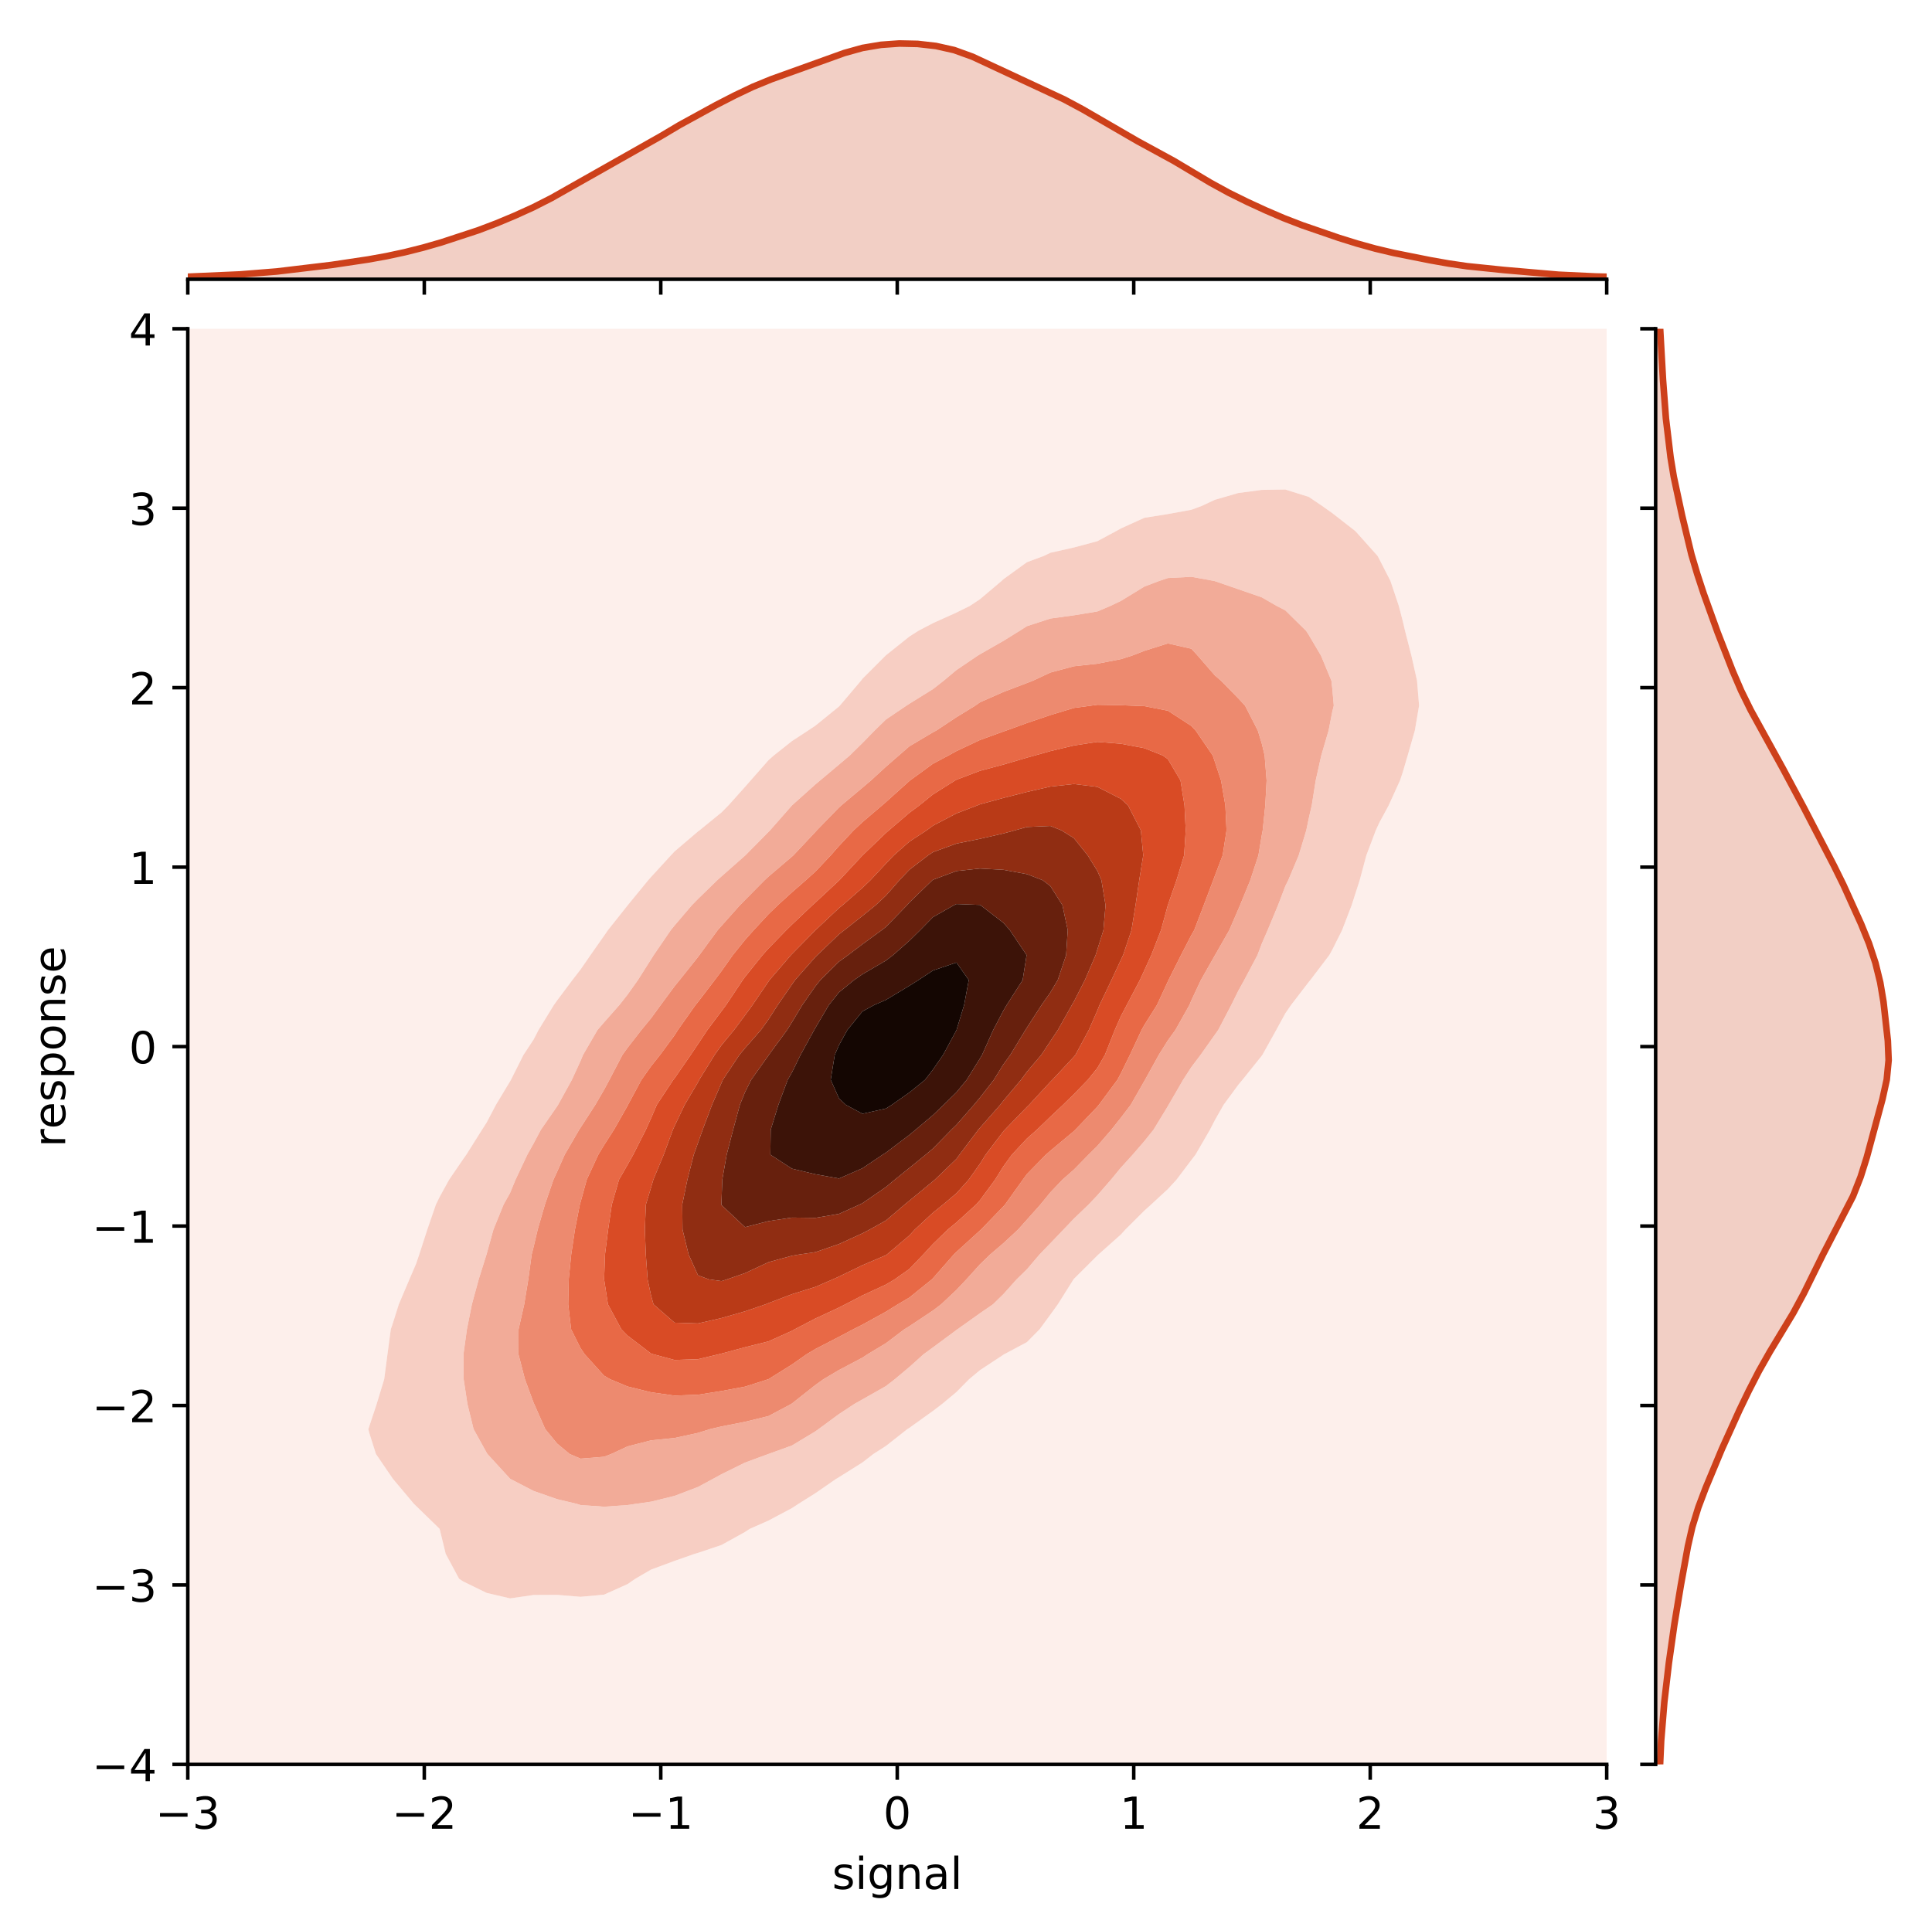 <?xml version="1.0" encoding="utf-8" standalone="no"?>
<!DOCTYPE svg PUBLIC "-//W3C//DTD SVG 1.1//EN"
  "http://www.w3.org/Graphics/SVG/1.1/DTD/svg11.dtd">
<!-- Created with matplotlib (https://matplotlib.org/) -->
<svg height="438.076pt" version="1.1" viewBox="0 0 438.46 438.076" width="438.46pt" xmlns="http://www.w3.org/2000/svg" xmlns:xlink="http://www.w3.org/1999/xlink">
 <defs>
  <style type="text/css">
*{stroke-linecap:butt;stroke-linejoin:round;}
  </style>
 </defs>
 <g id="figure_1">
  <g id="patch_1">
   <path d="M 0 438.076 
L 438.46 438.076 
L 438.46 0 
L 0 0 
z
" style="fill:#ffffff;"/>
  </g>
  <g id="axes_1">
   <g id="patch_2">
    <path d="M 42.62 400.52 
L 364.636 400.52 
L 364.636 74.626 
L 42.62 74.626 
z
" style="fill:#ffffff;"/>
   </g>
   <g id="PathCollection_1">
    <path clip-path="url(#pf00fab8a34)" d="M -81.5 545.246 
L -76.168 545.246 
L -70.837 545.246 
L -65.505 545.246 
L -60.174 545.246 
L -54.843 545.246 
L -49.511 545.246 
L -44.18 545.246 
L -38.848 545.246 
L -33.517 545.246 
L -28.185 545.246 
L -22.854 545.246 
L -17.522 545.246 
L -12.191 545.246 
L -6.86 545.246 
L -1.528 545.246 
L 3.803 545.246 
L 9.135 545.246 
L 14.466 545.246 
L 19.798 545.246 
L 25.129 545.246 
L 30.461 545.246 
L 35.792 545.246 
L 41.123 545.246 
L 46.455 545.246 
L 51.786 545.246 
L 57.118 545.246 
L 62.449 545.246 
L 67.781 545.246 
L 73.112 545.246 
L 78.444 545.246 
L 83.775 545.246 
L 89.106 545.246 
L 94.438 545.246 
L 99.769 545.246 
L 105.101 545.246 
L 110.432 545.246 
L 115.764 545.246 
L 121.095 545.246 
L 126.427 545.246 
L 131.758 545.246 
L 137.089 545.246 
L 142.421 545.246 
L 147.752 545.246 
L 153.084 545.246 
L 158.415 545.246 
L 163.747 545.246 
L 169.078 545.246 
L 174.41 545.246 
L 179.741 545.246 
L 185.072 545.246 
L 190.404 545.246 
L 195.735 545.246 
L 201.067 545.246 
L 206.398 545.246 
L 211.73 545.246 
L 217.061 545.246 
L 222.393 545.246 
L 227.724 545.246 
L 233.055 545.246 
L 238.387 545.246 
L 243.718 545.246 
L 249.05 545.246 
L 254.381 545.246 
L 259.713 545.246 
L 265.044 545.246 
L 270.376 545.246 
L 275.707 545.246 
L 281.038 545.246 
L 286.37 545.246 
L 291.701 545.246 
L 297.033 545.246 
L 302.364 545.246 
L 307.696 545.246 
L 313.027 545.246 
L 318.359 545.246 
L 323.69 545.246 
L 329.021 545.246 
L 334.353 545.246 
L 339.684 545.246 
L 345.016 545.246 
L 350.347 545.246 
L 355.679 545.246 
L 361.01 545.246 
L 366.342 545.246 
L 371.673 545.246 
L 377.004 545.246 
L 382.336 545.246 
L 387.667 545.246 
L 392.999 545.246 
L 398.33 545.246 
L 403.662 545.246 
L 408.993 545.246 
L 414.325 545.246 
L 419.656 545.246 
L 424.987 545.246 
L 430.319 545.246 
L 435.65 545.246 
L 440.982 545.246 
L 440.982 539.583 
L 440.982 533.921 
L 440.982 528.258 
L 440.982 522.595 
L 440.982 516.932 
L 440.982 511.269 
L 440.982 505.607 
L 440.982 499.944 
L 440.982 494.281 
L 440.982 488.618 
L 440.982 482.955 
L 440.982 477.293 
L 440.982 471.63 
L 440.982 465.967 
L 440.982 460.304 
L 440.982 454.642 
L 440.982 448.979 
L 440.982 443.316 
L 440.982 437.653 
L 440.982 431.99 
L 440.982 426.328 
L 440.982 420.665 
L 440.982 415.002 
L 440.982 409.339 
L 440.982 403.677 
L 440.982 398.014 
L 440.982 392.351 
L 440.982 386.688 
L 440.982 381.025 
L 440.982 375.363 
L 440.982 369.7 
L 440.982 364.037 
L 440.982 358.374 
L 440.982 352.711 
L 440.982 347.049 
L 440.982 341.386 
L 440.982 335.723 
L 440.982 330.06 
L 440.982 324.398 
L 440.982 318.735 
L 440.982 313.072 
L 440.982 307.409 
L 440.982 301.746 
L 440.982 296.084 
L 440.982 290.421 
L 440.982 284.758 
L 440.982 279.095 
L 440.982 273.432 
L 440.982 267.77 
L 440.982 262.107 
L 440.982 256.444 
L 440.982 250.781 
L 440.982 245.119 
L 440.982 239.456 
L 440.982 233.793 
L 440.982 228.13 
L 440.982 222.467 
L 440.982 216.805 
L 440.982 211.142 
L 440.982 205.479 
L 440.982 199.816 
L 440.982 194.154 
L 440.982 188.491 
L 440.982 182.828 
L 440.982 177.165 
L 440.982 171.502 
L 440.982 165.84 
L 440.982 160.177 
L 440.982 154.514 
L 440.982 148.851 
L 440.982 143.188 
L 440.982 137.526 
L 440.982 131.863 
L 440.982 126.2 
L 440.982 120.537 
L 440.982 114.875 
L 440.982 109.212 
L 440.982 103.549 
L 440.982 97.886 
L 440.982 92.223 
L 440.982 86.561 
L 440.982 80.898 
L 440.982 75.235 
L 440.982 69.572 
L 440.982 63.91 
L 440.982 58.247 
L 440.982 52.584 
L 440.982 46.921 
L 440.982 41.258 
L 440.982 35.596 
L 440.982 29.933 
L 440.982 24.27 
L 440.982 18.607 
L 440.982 12.944 
L 440.982 7.282 
L 440.982 1.619 
L 440.982 -4.044 
L 440.982 -9.707 
L 440.982 -15.369 
L 435.65 -15.369 
L 430.319 -15.369 
L 424.987 -15.369 
L 419.656 -15.369 
L 414.325 -15.369 
L 408.993 -15.369 
L 403.662 -15.369 
L 398.33 -15.369 
L 392.999 -15.369 
L 387.667 -15.369 
L 382.336 -15.369 
L 377.004 -15.369 
L 371.673 -15.369 
L 366.342 -15.369 
L 361.01 -15.369 
L 355.679 -15.369 
L 350.347 -15.369 
L 345.016 -15.369 
L 339.684 -15.369 
L 334.353 -15.369 
L 329.021 -15.369 
L 323.69 -15.369 
L 318.359 -15.369 
L 313.027 -15.369 
L 307.696 -15.369 
L 302.364 -15.369 
L 297.033 -15.369 
L 291.701 -15.369 
L 286.37 -15.369 
L 281.038 -15.369 
L 275.707 -15.369 
L 270.376 -15.369 
L 265.044 -15.369 
L 259.713 -15.369 
L 254.381 -15.369 
L 249.05 -15.369 
L 243.718 -15.369 
L 238.387 -15.369 
L 233.055 -15.369 
L 227.724 -15.369 
L 222.393 -15.369 
L 217.061 -15.369 
L 211.73 -15.369 
L 206.398 -15.369 
L 201.067 -15.369 
L 195.735 -15.369 
L 190.404 -15.369 
L 185.072 -15.369 
L 179.741 -15.369 
L 174.41 -15.369 
L 169.078 -15.369 
L 163.747 -15.369 
L 158.415 -15.369 
L 153.084 -15.369 
L 147.752 -15.369 
L 142.421 -15.369 
L 137.089 -15.369 
L 131.758 -15.369 
L 126.427 -15.369 
L 121.095 -15.369 
L 115.764 -15.369 
L 110.432 -15.369 
L 105.101 -15.369 
L 99.769 -15.369 
L 94.438 -15.369 
L 89.106 -15.369 
L 83.775 -15.369 
L 78.444 -15.369 
L 73.112 -15.369 
L 67.781 -15.369 
L 62.449 -15.369 
L 57.118 -15.369 
L 51.786 -15.369 
L 46.455 -15.369 
L 41.123 -15.369 
L 35.792 -15.369 
L 30.461 -15.369 
L 25.129 -15.369 
L 19.798 -15.369 
L 14.466 -15.369 
L 9.135 -15.369 
L 3.803 -15.369 
L -1.528 -15.369 
L -6.86 -15.369 
L -12.191 -15.369 
L -17.522 -15.369 
L -22.854 -15.369 
L -28.185 -15.369 
L -33.517 -15.369 
L -38.848 -15.369 
L -44.18 -15.369 
L -49.511 -15.369 
L -54.843 -15.369 
L -60.174 -15.369 
L -65.505 -15.369 
L -70.837 -15.369 
L -76.168 -15.369 
L -81.5 -15.369 
L -86.831 -15.369 
L -86.831 -9.707 
L -86.831 -4.044 
L -86.831 1.619 
L -86.831 7.282 
L -86.831 12.944 
L -86.831 18.607 
L -86.831 24.27 
L -86.831 29.933 
L -86.831 35.596 
L -86.831 41.258 
L -86.831 46.921 
L -86.831 52.584 
L -86.831 58.247 
L -86.831 63.91 
L -86.831 69.572 
L -86.831 75.235 
L -86.831 80.898 
L -86.831 86.561 
L -86.831 92.223 
L -86.831 97.886 
L -86.831 103.549 
L -86.831 109.212 
L -86.831 114.875 
L -86.831 120.537 
L -86.831 126.2 
L -86.831 131.863 
L -86.831 137.526 
L -86.831 143.188 
L -86.831 148.851 
L -86.831 154.514 
L -86.831 160.177 
L -86.831 165.84 
L -86.831 171.502 
L -86.831 177.165 
L -86.831 182.828 
L -86.831 188.491 
L -86.831 194.154 
L -86.831 199.816 
L -86.831 205.479 
L -86.831 211.142 
L -86.831 216.805 
L -86.831 222.467 
L -86.831 228.13 
L -86.831 233.793 
L -86.831 239.456 
L -86.831 245.119 
L -86.831 250.781 
L -86.831 256.444 
L -86.831 262.107 
L -86.831 267.77 
L -86.831 273.432 
L -86.831 279.095 
L -86.831 284.758 
L -86.831 290.421 
L -86.831 296.084 
L -86.831 301.746 
L -86.831 307.409 
L -86.831 313.072 
L -86.831 318.735 
L -86.831 324.398 
L -86.831 330.06 
L -86.831 335.723 
L -86.831 341.386 
L -86.831 347.049 
L -86.831 352.711 
L -86.831 358.374 
L -86.831 364.037 
L -86.831 369.7 
L -86.831 375.363 
L -86.831 381.025 
L -86.831 386.688 
L -86.831 392.351 
L -86.831 398.014 
L -86.831 403.677 
L -86.831 409.339 
L -86.831 415.002 
L -86.831 420.665 
L -86.831 426.328 
L -86.831 431.99 
L -86.831 437.653 
L -86.831 443.316 
L -86.831 448.979 
L -86.831 454.642 
L -86.831 460.304 
L -86.831 465.967 
L -86.831 471.63 
L -86.831 477.293 
L -86.831 482.955 
L -86.831 488.618 
L -86.831 494.281 
L -86.831 499.944 
L -86.831 505.607 
L -86.831 511.269 
L -86.831 516.932 
L -86.831 522.595 
L -86.831 528.258 
L -86.831 533.921 
L -86.831 539.583 
L -86.831 545.246 
z
M 104.184 358.374 
L 101.144 352.711 
L 99.77 347.049 
L 99.769 347.047 
L 94.438 341.856 
L 93.948 341.386 
L 89.19 335.723 
L 89.106 335.606 
L 85.319 330.06 
L 83.775 325.181 
L 83.599 324.398 
L 83.775 323.87 
L 85.475 318.735 
L 87.193 313.072 
L 87.935 307.409 
L 88.69 301.746 
L 89.106 300.528 
L 90.506 296.084 
L 92.91 290.421 
L 94.438 286.846 
L 95.148 284.758 
L 96.977 279.095 
L 98.927 273.432 
L 99.769 271.709 
L 101.936 267.77 
L 105.101 263.136 
L 105.827 262.107 
L 109.394 256.444 
L 110.432 254.82 
L 112.557 250.781 
L 115.764 245.45 
L 115.954 245.119 
L 118.803 239.456 
L 121.095 235.981 
L 122.228 233.793 
L 125.702 228.13 
L 126.427 227.11 
L 129.903 222.467 
L 131.758 220.071 
L 134.009 216.805 
L 137.089 212.416 
L 137.967 211.142 
L 142.421 205.536 
L 142.465 205.479 
L 147.099 199.816 
L 147.752 199.08 
L 152.266 194.154 
L 153.084 193.277 
L 158.415 188.73 
L 158.742 188.491 
L 163.747 184.413 
L 165.311 182.828 
L 169.078 178.623 
L 170.352 177.165 
L 174.41 172.558 
L 175.598 171.502 
L 179.741 168.217 
L 183.38 165.84 
L 185.072 164.712 
L 190.404 160.376 
L 190.598 160.177 
L 195.401 154.514 
L 195.735 154.072 
L 200.955 148.851 
L 201.067 148.742 
L 206.398 144.481 
L 208.421 143.188 
L 211.73 141.452 
L 217.061 139.048 
L 220.129 137.526 
L 222.393 136.025 
L 227.318 131.863 
L 227.724 131.478 
L 233.055 127.618 
L 236.884 126.2 
L 238.387 125.473 
L 243.718 124.279 
L 249.05 122.847 
L 253.338 120.537 
L 254.381 119.958 
L 259.713 117.538 
L 265.044 116.693 
L 270.376 115.716 
L 272.652 114.875 
L 275.707 113.453 
L 281.038 111.909 
L 286.37 111.205 
L 291.701 111.121 
L 297.033 112.797 
L 300.1 114.875 
L 302.364 116.481 
L 307.563 120.537 
L 307.696 120.668 
L 312.643 126.2 
L 313.027 126.917 
L 315.553 131.863 
L 317.451 137.526 
L 318.359 141.011 
L 318.869 143.188 
L 320.323 148.851 
L 321.589 154.514 
L 322.056 160.177 
L 321.092 165.84 
L 319.467 171.502 
L 318.359 175.269 
L 317.727 177.165 
L 315.153 182.828 
L 313.027 186.757 
L 312.233 188.491 
L 310.091 194.154 
L 308.578 199.816 
L 307.696 202.547 
L 306.756 205.479 
L 304.586 211.142 
L 302.364 215.575 
L 301.686 216.805 
L 297.384 222.467 
L 297.033 222.886 
L 293.008 228.13 
L 291.701 230.032 
L 289.65 233.793 
L 286.499 239.456 
L 286.37 239.635 
L 281.974 245.119 
L 281.038 246.239 
L 277.701 250.781 
L 275.707 254.288 
L 274.6 256.444 
L 271.315 262.107 
L 270.376 263.326 
L 267.021 267.77 
L 265.044 269.92 
L 261.242 273.432 
L 259.713 274.808 
L 255.415 279.095 
L 254.381 280.233 
L 249.303 284.758 
L 249.05 284.994 
L 243.718 290.311 
L 243.627 290.421 
L 240.067 296.084 
L 238.387 298.411 
L 235.939 301.746 
L 233.055 304.667 
L 227.905 307.409 
L 227.724 307.521 
L 222.393 311.032 
L 219.944 313.072 
L 217.061 315.995 
L 213.764 318.735 
L 211.73 320.286 
L 206.398 324.109 
L 205.933 324.398 
L 201.067 328.227 
L 198.206 330.06 
L 195.735 331.974 
L 190.404 335.327 
L 189.727 335.723 
L 185.072 338.945 
L 181.182 341.386 
L 179.741 342.332 
L 174.41 345.17 
L 170.155 347.049 
L 169.078 347.759 
L 163.747 350.709 
L 158.415 352.503 
L 157.678 352.711 
L 153.084 354.325 
L 147.752 356.3 
L 144.192 358.374 
L 142.421 359.589 
L 137.089 361.986 
L 131.758 362.474 
L 126.427 362.035 
L 121.095 362.063 
L 115.764 362.835 
L 110.432 361.588 
L 105.101 358.983 
z
" style="fill:#fdefeb;"/>
   </g>
   <g id="PathCollection_2">
    <path clip-path="url(#pf00fab8a34)" d="M 105.101 358.983 
L 110.432 361.588 
L 115.764 362.835 
L 121.095 362.063 
L 126.427 362.035 
L 131.758 362.474 
L 137.089 361.986 
L 142.421 359.589 
L 144.192 358.374 
L 147.752 356.3 
L 153.084 354.325 
L 157.678 352.711 
L 158.415 352.503 
L 163.747 350.709 
L 169.078 347.759 
L 170.155 347.049 
L 174.41 345.17 
L 179.741 342.332 
L 181.182 341.386 
L 185.072 338.945 
L 189.727 335.723 
L 190.404 335.327 
L 195.735 331.974 
L 198.206 330.06 
L 201.067 328.227 
L 205.933 324.398 
L 206.398 324.109 
L 211.73 320.286 
L 213.764 318.735 
L 217.061 315.995 
L 219.944 313.072 
L 222.393 311.032 
L 227.724 307.521 
L 227.905 307.409 
L 233.055 304.667 
L 235.939 301.746 
L 238.387 298.411 
L 240.067 296.084 
L 243.627 290.421 
L 243.718 290.311 
L 249.05 284.994 
L 249.303 284.758 
L 254.381 280.233 
L 255.415 279.095 
L 259.713 274.808 
L 261.242 273.432 
L 265.044 269.92 
L 267.021 267.77 
L 270.376 263.326 
L 271.315 262.107 
L 274.6 256.444 
L 275.707 254.288 
L 277.701 250.781 
L 281.038 246.239 
L 281.974 245.119 
L 286.37 239.635 
L 286.499 239.456 
L 289.65 233.793 
L 291.701 230.032 
L 293.008 228.13 
L 297.033 222.886 
L 297.384 222.467 
L 301.686 216.805 
L 302.364 215.575 
L 304.586 211.142 
L 306.756 205.479 
L 307.696 202.547 
L 308.578 199.816 
L 310.091 194.154 
L 312.233 188.491 
L 313.027 186.757 
L 315.153 182.828 
L 317.727 177.165 
L 318.359 175.269 
L 319.467 171.502 
L 321.092 165.84 
L 322.056 160.177 
L 321.589 154.514 
L 320.323 148.851 
L 318.869 143.188 
L 318.359 141.011 
L 317.451 137.526 
L 315.553 131.863 
L 313.027 126.917 
L 312.643 126.2 
L 307.696 120.668 
L 307.563 120.537 
L 302.364 116.481 
L 300.1 114.875 
L 297.033 112.797 
L 291.701 111.121 
L 286.37 111.205 
L 281.038 111.909 
L 275.707 113.453 
L 272.652 114.875 
L 270.376 115.716 
L 265.044 116.693 
L 259.713 117.538 
L 254.381 119.958 
L 253.338 120.537 
L 249.05 122.847 
L 243.718 124.279 
L 238.387 125.473 
L 236.884 126.2 
L 233.055 127.618 
L 227.724 131.478 
L 227.318 131.863 
L 222.393 136.025 
L 220.129 137.526 
L 217.061 139.048 
L 211.73 141.452 
L 208.421 143.188 
L 206.398 144.481 
L 201.067 148.742 
L 200.955 148.851 
L 195.735 154.072 
L 195.401 154.514 
L 190.598 160.177 
L 190.404 160.376 
L 185.072 164.712 
L 183.38 165.84 
L 179.741 168.217 
L 175.598 171.502 
L 174.41 172.558 
L 170.352 177.165 
L 169.078 178.623 
L 165.311 182.828 
L 163.747 184.413 
L 158.742 188.491 
L 158.415 188.73 
L 153.084 193.277 
L 152.266 194.154 
L 147.752 199.08 
L 147.099 199.816 
L 142.465 205.479 
L 142.421 205.536 
L 137.967 211.142 
L 137.089 212.416 
L 134.009 216.805 
L 131.758 220.071 
L 129.903 222.467 
L 126.427 227.11 
L 125.702 228.13 
L 122.228 233.793 
L 121.095 235.981 
L 118.803 239.456 
L 115.954 245.119 
L 115.764 245.45 
L 112.557 250.781 
L 110.432 254.82 
L 109.394 256.444 
L 105.827 262.107 
L 105.101 263.136 
L 101.936 267.77 
L 99.769 271.709 
L 98.927 273.432 
L 96.977 279.095 
L 95.148 284.758 
L 94.438 286.846 
L 92.91 290.421 
L 90.506 296.084 
L 89.106 300.528 
L 88.69 301.746 
L 87.935 307.409 
L 87.193 313.072 
L 85.475 318.735 
L 83.775 323.87 
L 83.599 324.398 
L 83.775 325.181 
L 85.319 330.06 
L 89.106 335.606 
L 89.19 335.723 
L 93.948 341.386 
L 94.438 341.856 
L 99.769 347.047 
L 99.77 347.049 
L 101.144 352.711 
L 104.184 358.374 
z
M 130.951 341.386 
L 126.427 340.307 
L 121.095 338.444 
L 115.841 335.723 
L 115.764 335.671 
L 110.623 330.06 
L 110.432 329.75 
L 107.477 324.398 
L 106.086 318.735 
L 105.227 313.072 
L 105.182 307.409 
L 105.965 301.746 
L 107.095 296.084 
L 108.639 290.421 
L 110.413 284.758 
L 110.432 284.704 
L 111.986 279.095 
L 114.288 273.432 
L 115.764 270.786 
L 117.006 267.77 
L 119.682 262.107 
L 121.095 259.573 
L 122.758 256.444 
L 126.427 251.15 
L 126.659 250.781 
L 129.78 245.119 
L 131.758 240.818 
L 132.319 239.456 
L 135.608 233.793 
L 137.089 232.079 
L 140.573 228.13 
L 142.421 225.783 
L 144.775 222.467 
L 147.752 217.768 
L 148.359 216.805 
L 152.234 211.142 
L 153.084 210.094 
L 157.02 205.479 
L 158.415 204.056 
L 162.765 199.816 
L 163.747 198.937 
L 169.078 194.232 
L 169.164 194.154 
L 174.41 188.841 
L 174.753 188.491 
L 179.731 182.828 
L 179.741 182.818 
L 185.072 178.04 
L 186.117 177.165 
L 190.404 173.562 
L 192.839 171.502 
L 195.735 168.656 
L 198.481 165.84 
L 201.067 163.319 
L 205.717 160.177 
L 206.398 159.736 
L 211.73 156.428 
L 214.173 154.514 
L 217.061 152.1 
L 221.86 148.851 
L 222.393 148.523 
L 227.724 145.475 
L 231.415 143.188 
L 233.055 142.137 
L 238.387 140.406 
L 243.718 139.675 
L 249.05 138.796 
L 252.035 137.526 
L 254.381 136.41 
L 259.713 133.151 
L 263.109 131.863 
L 265.044 131.215 
L 270.376 130.939 
L 275.494 131.863 
L 275.707 131.917 
L 281.038 133.754 
L 286.37 135.603 
L 289.706 137.526 
L 291.701 138.554 
L 296.407 143.188 
L 297.033 144.152 
L 299.805 148.851 
L 302.155 154.514 
L 302.364 156.391 
L 302.696 160.177 
L 302.364 161.503 
L 301.517 165.84 
L 299.857 171.502 
L 298.595 177.165 
L 297.695 182.828 
L 297.033 185.704 
L 296.455 188.491 
L 294.745 194.154 
L 292.361 199.816 
L 291.701 201.136 
L 290.051 205.479 
L 287.69 211.142 
L 286.37 214.174 
L 285.377 216.805 
L 282.381 222.467 
L 281.038 224.891 
L 279.436 228.13 
L 276.48 233.793 
L 275.707 234.881 
L 272.468 239.456 
L 270.376 242.223 
L 268.504 245.119 
L 265.224 250.781 
L 265.044 251.098 
L 261.79 256.444 
L 259.713 259.036 
L 257.059 262.107 
L 254.381 265.056 
L 252.146 267.77 
L 249.05 271.325 
L 247.054 273.432 
L 243.718 276.631 
L 241.368 279.095 
L 238.387 282.211 
L 235.925 284.758 
L 233.055 288.131 
L 230.711 290.421 
L 227.724 293.762 
L 225.343 296.084 
L 222.393 298.11 
L 217.291 301.746 
L 217.061 301.909 
L 211.73 305.861 
L 209.606 307.409 
L 206.398 310.292 
L 203.082 313.072 
L 201.067 314.636 
L 195.735 317.659 
L 193.835 318.735 
L 190.404 320.994 
L 185.775 324.398 
L 185.072 324.902 
L 179.741 328.125 
L 174.41 330.049 
L 174.369 330.06 
L 169.078 332.01 
L 163.747 334.645 
L 161.771 335.723 
L 158.415 337.537 
L 153.084 339.567 
L 147.752 340.88 
L 144.182 341.386 
L 142.421 341.647 
L 137.089 342.02 
L 131.758 341.651 
z
" style="fill:#f7cec3;"/>
   </g>
   <g id="PathCollection_3">
    <path clip-path="url(#pf00fab8a34)" d="M 131.758 341.651 
L 137.089 342.02 
L 142.421 341.647 
L 144.182 341.386 
L 147.752 340.88 
L 153.084 339.567 
L 158.415 337.537 
L 161.771 335.723 
L 163.747 334.645 
L 169.078 332.01 
L 174.369 330.06 
L 174.41 330.049 
L 179.741 328.125 
L 185.072 324.902 
L 185.775 324.398 
L 190.404 320.994 
L 193.835 318.735 
L 195.735 317.659 
L 201.067 314.636 
L 203.082 313.072 
L 206.398 310.292 
L 209.606 307.409 
L 211.73 305.861 
L 217.061 301.909 
L 217.291 301.746 
L 222.393 298.11 
L 225.343 296.084 
L 227.724 293.762 
L 230.711 290.421 
L 233.055 288.131 
L 235.925 284.758 
L 238.387 282.211 
L 241.368 279.095 
L 243.718 276.631 
L 247.054 273.432 
L 249.05 271.325 
L 252.146 267.77 
L 254.381 265.056 
L 257.059 262.107 
L 259.713 259.036 
L 261.79 256.444 
L 265.044 251.098 
L 265.224 250.781 
L 268.504 245.119 
L 270.376 242.223 
L 272.468 239.456 
L 275.707 234.881 
L 276.48 233.793 
L 279.436 228.13 
L 281.038 224.891 
L 282.381 222.467 
L 285.377 216.805 
L 286.37 214.174 
L 287.69 211.142 
L 290.051 205.479 
L 291.701 201.136 
L 292.361 199.816 
L 294.745 194.154 
L 296.455 188.491 
L 297.033 185.704 
L 297.695 182.828 
L 298.595 177.165 
L 299.857 171.502 
L 301.517 165.84 
L 302.364 161.503 
L 302.696 160.177 
L 302.364 156.391 
L 302.155 154.514 
L 299.805 148.851 
L 297.033 144.152 
L 296.407 143.188 
L 291.701 138.554 
L 289.706 137.526 
L 286.37 135.603 
L 281.038 133.754 
L 275.707 131.917 
L 275.494 131.863 
L 270.376 130.939 
L 265.044 131.215 
L 263.109 131.863 
L 259.713 133.151 
L 254.381 136.41 
L 252.035 137.526 
L 249.05 138.796 
L 243.718 139.675 
L 238.387 140.406 
L 233.055 142.137 
L 231.415 143.188 
L 227.724 145.475 
L 222.393 148.523 
L 221.86 148.851 
L 217.061 152.1 
L 214.173 154.514 
L 211.73 156.428 
L 206.398 159.736 
L 205.717 160.177 
L 201.067 163.319 
L 198.481 165.84 
L 195.735 168.656 
L 192.839 171.502 
L 190.404 173.562 
L 186.117 177.165 
L 185.072 178.04 
L 179.741 182.818 
L 179.731 182.828 
L 174.753 188.491 
L 174.41 188.841 
L 169.164 194.154 
L 169.078 194.232 
L 163.747 198.937 
L 162.765 199.816 
L 158.415 204.056 
L 157.02 205.479 
L 153.084 210.094 
L 152.234 211.142 
L 148.359 216.805 
L 147.752 217.768 
L 144.775 222.467 
L 142.421 225.783 
L 140.573 228.13 
L 137.089 232.079 
L 135.608 233.793 
L 132.319 239.456 
L 131.758 240.818 
L 129.78 245.119 
L 126.659 250.781 
L 126.427 251.15 
L 122.758 256.444 
L 121.095 259.573 
L 119.682 262.107 
L 117.006 267.77 
L 115.764 270.786 
L 114.288 273.432 
L 111.986 279.095 
L 110.432 284.704 
L 110.413 284.758 
L 108.639 290.421 
L 107.095 296.084 
L 105.965 301.746 
L 105.182 307.409 
L 105.227 313.072 
L 106.086 318.735 
L 107.477 324.398 
L 110.432 329.75 
L 110.623 330.06 
L 115.764 335.671 
L 115.841 335.723 
L 121.095 338.444 
L 126.427 340.307 
L 130.951 341.386 
z
M 129.281 330.06 
L 126.427 327.679 
L 123.737 324.398 
L 121.246 318.735 
L 121.095 318.413 
L 119.126 313.072 
L 117.665 307.409 
L 117.69 301.746 
L 118.967 296.084 
L 119.895 290.421 
L 120.667 284.758 
L 121.095 283.064 
L 122.029 279.095 
L 123.667 273.432 
L 125.611 267.77 
L 126.427 266.004 
L 128.157 262.107 
L 131.444 256.444 
L 131.758 255.972 
L 135.111 250.781 
L 137.089 247.381 
L 138.307 245.119 
L 141.26 239.456 
L 142.421 237.849 
L 145.569 233.793 
L 147.752 231.148 
L 149.95 228.13 
L 153.084 223.89 
L 154.241 222.467 
L 158.415 217.221 
L 158.722 216.805 
L 162.873 211.142 
L 163.747 210.162 
L 167.921 205.479 
L 169.078 204.304 
L 173.515 199.816 
L 174.41 198.981 
L 179.741 194.442 
L 180.064 194.154 
L 185.072 188.824 
L 185.362 188.491 
L 190.404 183.306 
L 190.929 182.828 
L 195.735 178.798 
L 197.661 177.165 
L 201.067 174.038 
L 203.978 171.502 
L 206.398 169.397 
L 211.73 166.233 
L 212.481 165.84 
L 217.061 162.803 
L 221.34 160.177 
L 222.393 159.427 
L 227.724 157.074 
L 233.055 155.047 
L 234.415 154.514 
L 238.387 152.667 
L 243.718 151.238 
L 249.05 150.659 
L 254.381 149.625 
L 256.847 148.851 
L 259.713 147.737 
L 265.044 146.059 
L 270.376 147.265 
L 271.831 148.851 
L 275.707 153.316 
L 277.105 154.514 
L 281.038 158.532 
L 282.56 160.177 
L 285.461 165.84 
L 286.37 168.837 
L 287.004 171.502 
L 287.453 177.165 
L 287.149 182.828 
L 286.562 188.491 
L 286.37 189.488 
L 285.596 194.154 
L 283.743 199.816 
L 281.423 205.479 
L 281.038 206.384 
L 278.986 211.142 
L 275.752 216.805 
L 275.707 216.878 
L 272.54 222.467 
L 270.376 227.079 
L 269.94 228.13 
L 266.764 233.793 
L 265.044 236.172 
L 262.987 239.456 
L 259.862 245.119 
L 259.713 245.373 
L 256.632 250.781 
L 254.381 253.725 
L 252.221 256.444 
L 249.05 260.117 
L 247.04 262.107 
L 243.718 265.501 
L 241.135 267.77 
L 238.387 270.656 
L 236.121 273.432 
L 233.055 276.87 
L 231.063 279.095 
L 227.724 282.199 
L 224.726 284.758 
L 222.393 287.013 
L 219.318 290.421 
L 217.061 292.813 
L 213.584 296.084 
L 211.73 297.492 
L 206.398 301.04 
L 205.24 301.746 
L 201.067 304.905 
L 196.906 307.409 
L 195.735 308.183 
L 190.404 310.995 
L 186.892 313.072 
L 185.072 314.376 
L 179.741 318.587 
L 179.506 318.735 
L 174.41 321.444 
L 169.078 322.751 
L 163.747 323.801 
L 161.162 324.398 
L 158.415 325.266 
L 153.084 326.422 
L 147.752 326.961 
L 142.421 328.329 
L 138.706 330.06 
L 137.089 330.684 
L 131.758 331.117 
z
" style="fill:#f2ab98;"/>
   </g>
   <g id="PathCollection_4">
    <path clip-path="url(#pf00fab8a34)" d="M 131.758 331.117 
L 137.089 330.684 
L 138.706 330.06 
L 142.421 328.329 
L 147.752 326.961 
L 153.084 326.422 
L 158.415 325.266 
L 161.162 324.398 
L 163.747 323.801 
L 169.078 322.751 
L 174.41 321.444 
L 179.506 318.735 
L 179.741 318.587 
L 185.072 314.376 
L 186.892 313.072 
L 190.404 310.995 
L 195.735 308.183 
L 196.906 307.409 
L 201.067 304.905 
L 205.24 301.746 
L 206.398 301.04 
L 211.73 297.492 
L 213.584 296.084 
L 217.061 292.813 
L 219.318 290.421 
L 222.393 287.013 
L 224.726 284.758 
L 227.724 282.199 
L 231.063 279.095 
L 233.055 276.87 
L 236.121 273.432 
L 238.387 270.656 
L 241.135 267.77 
L 243.718 265.501 
L 247.04 262.107 
L 249.05 260.117 
L 252.221 256.444 
L 254.381 253.725 
L 256.632 250.781 
L 259.713 245.373 
L 259.862 245.119 
L 262.987 239.456 
L 265.044 236.172 
L 266.764 233.793 
L 269.94 228.13 
L 270.376 227.079 
L 272.54 222.467 
L 275.707 216.878 
L 275.752 216.805 
L 278.986 211.142 
L 281.038 206.384 
L 281.423 205.479 
L 283.743 199.816 
L 285.596 194.154 
L 286.37 189.488 
L 286.562 188.491 
L 287.149 182.828 
L 287.453 177.165 
L 287.004 171.502 
L 286.37 168.837 
L 285.461 165.84 
L 282.56 160.177 
L 281.038 158.532 
L 277.105 154.514 
L 275.707 153.316 
L 271.831 148.851 
L 270.376 147.265 
L 265.044 146.059 
L 259.713 147.737 
L 256.847 148.851 
L 254.381 149.625 
L 249.05 150.659 
L 243.718 151.238 
L 238.387 152.667 
L 234.415 154.514 
L 233.055 155.047 
L 227.724 157.074 
L 222.393 159.427 
L 221.34 160.177 
L 217.061 162.803 
L 212.481 165.84 
L 211.73 166.233 
L 206.398 169.397 
L 203.978 171.502 
L 201.067 174.038 
L 197.661 177.165 
L 195.735 178.798 
L 190.929 182.828 
L 190.404 183.306 
L 185.362 188.491 
L 185.072 188.824 
L 180.064 194.154 
L 179.741 194.442 
L 174.41 198.981 
L 173.515 199.816 
L 169.078 204.304 
L 167.921 205.479 
L 163.747 210.162 
L 162.873 211.142 
L 158.722 216.805 
L 158.415 217.221 
L 154.241 222.467 
L 153.084 223.89 
L 149.95 228.13 
L 147.752 231.148 
L 145.569 233.793 
L 142.421 237.849 
L 141.26 239.456 
L 138.307 245.119 
L 137.089 247.381 
L 135.111 250.781 
L 131.758 255.972 
L 131.444 256.444 
L 128.157 262.107 
L 126.427 266.004 
L 125.611 267.77 
L 123.667 273.432 
L 122.029 279.095 
L 121.095 283.064 
L 120.667 284.758 
L 119.895 290.421 
L 118.967 296.084 
L 117.69 301.746 
L 117.665 307.409 
L 119.126 313.072 
L 121.095 318.413 
L 121.246 318.735 
L 123.737 324.398 
L 126.427 327.679 
L 129.281 330.06 
z
M 138.446 313.072 
L 137.089 312.279 
L 132.692 307.409 
L 131.758 306.04 
L 129.615 301.746 
L 128.957 296.084 
L 129.075 290.421 
L 129.638 284.758 
L 130.486 279.095 
L 131.596 273.432 
L 131.758 272.883 
L 133.16 267.77 
L 135.787 262.107 
L 137.089 259.944 
L 139.336 256.444 
L 142.421 251.014 
L 142.528 250.781 
L 145.574 245.119 
L 147.752 242.036 
L 149.806 239.456 
L 153.084 235.008 
L 153.846 233.793 
L 157.85 228.13 
L 158.415 227.445 
L 162.211 222.467 
L 163.747 220.431 
L 166.306 216.805 
L 169.078 213.365 
L 171.056 211.142 
L 174.41 207.521 
L 176.512 205.479 
L 179.741 202.544 
L 182.871 199.816 
L 185.072 197.827 
L 188.546 194.154 
L 190.404 192.039 
L 193.728 188.491 
L 195.735 186.617 
L 200.179 182.828 
L 201.067 182.061 
L 206.398 177.264 
L 206.521 177.165 
L 211.73 173.368 
L 215.245 171.502 
L 217.061 170.499 
L 222.393 167.986 
L 227.724 166.052 
L 228.342 165.84 
L 233.055 164.129 
L 238.387 162.319 
L 243.718 160.705 
L 247.662 160.177 
L 249.05 159.986 
L 254.381 160.084 
L 256.689 160.177 
L 259.713 160.292 
L 265.044 161.332 
L 270.376 164.791 
L 271.358 165.84 
L 275.229 171.502 
L 275.707 172.924 
L 277.11 177.165 
L 278.088 182.828 
L 278.355 188.491 
L 277.478 194.154 
L 275.707 198.806 
L 275.328 199.816 
L 273.187 205.479 
L 271.021 211.142 
L 270.376 212.252 
L 268.032 216.805 
L 265.189 222.467 
L 265.044 222.787 
L 262.572 228.13 
L 259.713 232.665 
L 259.085 233.793 
L 256.434 239.456 
L 254.381 243.641 
L 253.598 245.119 
L 249.398 250.781 
L 249.05 251.212 
L 244.04 256.444 
L 243.718 256.764 
L 238.387 261.218 
L 237.366 262.107 
L 233.055 266.52 
L 232.14 267.77 
L 228.095 273.432 
L 227.724 273.843 
L 222.648 279.095 
L 222.393 279.323 
L 217.061 284.182 
L 216.473 284.758 
L 211.73 290.163 
L 211.482 290.421 
L 206.398 294.527 
L 203.755 296.084 
L 201.067 297.753 
L 195.735 300.687 
L 193.643 301.746 
L 190.404 303.461 
L 185.072 306.212 
L 183.058 307.409 
L 179.741 309.738 
L 174.41 313.066 
L 174.391 313.072 
L 169.078 314.769 
L 163.747 315.757 
L 158.415 316.603 
L 153.084 316.798 
L 147.752 316.047 
L 142.421 314.731 
z
" style="fill:#ed8a6f;"/>
   </g>
   <g id="PathCollection_5">
    <path clip-path="url(#pf00fab8a34)" d="M 142.421 314.731 
L 147.752 316.047 
L 153.084 316.798 
L 158.415 316.603 
L 163.747 315.757 
L 169.078 314.769 
L 174.391 313.072 
L 174.41 313.066 
L 179.741 309.738 
L 183.058 307.409 
L 185.072 306.212 
L 190.404 303.461 
L 193.643 301.746 
L 195.735 300.687 
L 201.067 297.753 
L 203.755 296.084 
L 206.398 294.527 
L 211.482 290.421 
L 211.73 290.163 
L 216.473 284.758 
L 217.061 284.182 
L 222.393 279.323 
L 222.648 279.095 
L 227.724 273.843 
L 228.095 273.432 
L 232.14 267.77 
L 233.055 266.52 
L 237.366 262.107 
L 238.387 261.218 
L 243.718 256.764 
L 244.04 256.444 
L 249.05 251.212 
L 249.398 250.781 
L 253.598 245.119 
L 254.381 243.641 
L 256.434 239.456 
L 259.085 233.793 
L 259.713 232.665 
L 262.572 228.13 
L 265.044 222.787 
L 265.189 222.467 
L 268.032 216.805 
L 270.376 212.252 
L 271.021 211.142 
L 273.187 205.479 
L 275.328 199.816 
L 275.707 198.806 
L 277.478 194.154 
L 278.355 188.491 
L 278.088 182.828 
L 277.11 177.165 
L 275.707 172.924 
L 275.229 171.502 
L 271.358 165.84 
L 270.376 164.791 
L 265.044 161.332 
L 259.713 160.292 
L 256.689 160.177 
L 254.381 160.084 
L 249.05 159.986 
L 247.662 160.177 
L 243.718 160.705 
L 238.387 162.319 
L 233.055 164.129 
L 228.342 165.84 
L 227.724 166.052 
L 222.393 167.986 
L 217.061 170.499 
L 215.245 171.502 
L 211.73 173.368 
L 206.521 177.165 
L 206.398 177.264 
L 201.067 182.061 
L 200.179 182.828 
L 195.735 186.617 
L 193.728 188.491 
L 190.404 192.039 
L 188.546 194.154 
L 185.072 197.827 
L 182.871 199.816 
L 179.741 202.544 
L 176.512 205.479 
L 174.41 207.521 
L 171.056 211.142 
L 169.078 213.365 
L 166.306 216.805 
L 163.747 220.431 
L 162.211 222.467 
L 158.415 227.445 
L 157.85 228.13 
L 153.846 233.793 
L 153.084 235.008 
L 149.806 239.456 
L 147.752 242.036 
L 145.574 245.119 
L 142.528 250.781 
L 142.421 251.014 
L 139.336 256.444 
L 137.089 259.944 
L 135.787 262.107 
L 133.16 267.77 
L 131.758 272.883 
L 131.596 273.432 
L 130.486 279.095 
L 129.638 284.758 
L 129.075 290.421 
L 128.957 296.084 
L 129.615 301.746 
L 131.758 306.04 
L 132.692 307.409 
L 137.089 312.279 
L 138.446 313.072 
z
M 148.248 307.409 
L 147.752 307.251 
L 142.421 303.183 
L 141.018 301.746 
L 137.973 296.084 
L 137.105 290.421 
L 137.306 284.758 
L 138.019 279.095 
L 138.85 273.432 
L 140.49 267.77 
L 142.421 264.41 
L 143.713 262.107 
L 146.576 256.444 
L 147.752 253.847 
L 149.065 250.781 
L 152.807 245.119 
L 153.084 244.779 
L 156.766 239.456 
L 158.415 236.996 
L 160.552 233.793 
L 163.747 229.524 
L 164.788 228.13 
L 168.562 222.467 
L 169.078 221.763 
L 173.055 216.805 
L 174.41 215.293 
L 178.447 211.142 
L 179.741 209.87 
L 184.374 205.479 
L 185.072 204.854 
L 190.404 199.885 
L 190.482 199.816 
L 195.735 194.183 
L 195.763 194.154 
L 201.067 189.061 
L 201.732 188.491 
L 206.398 184.495 
L 208.635 182.828 
L 211.73 180.338 
L 216.763 177.165 
L 217.061 177.001 
L 222.393 174.98 
L 227.724 173.562 
L 233.055 171.989 
L 234.826 171.502 
L 238.387 170.5 
L 243.718 169.228 
L 249.05 168.409 
L 254.381 168.832 
L 259.713 169.835 
L 263.908 171.502 
L 265.044 172.324 
L 267.911 177.165 
L 268.816 182.828 
L 269.096 188.491 
L 268.732 194.154 
L 267.002 199.816 
L 265.044 205.45 
L 265.034 205.479 
L 263.485 211.142 
L 261.283 216.805 
L 259.713 220.245 
L 258.691 222.467 
L 255.721 228.13 
L 254.381 230.671 
L 253.009 233.793 
L 250.759 239.456 
L 249.05 242.431 
L 246.878 245.119 
L 243.718 248.381 
L 241.262 250.781 
L 238.387 253.494 
L 235.33 256.444 
L 233.055 258.45 
L 229.648 262.107 
L 227.724 264.746 
L 225.841 267.77 
L 222.393 272.459 
L 221.523 273.432 
L 217.061 277.492 
L 215.113 279.095 
L 211.73 282.382 
L 209.545 284.758 
L 206.398 288.046 
L 203.03 290.421 
L 201.067 291.591 
L 195.735 294.055 
L 191.823 296.084 
L 190.404 296.809 
L 185.072 299.291 
L 180.357 301.746 
L 179.741 302.091 
L 174.41 304.489 
L 169.078 305.828 
L 163.747 307.26 
L 163.141 307.409 
L 158.415 308.536 
L 153.084 308.712 
z
" style="fill:#e86946;"/>
   </g>
   <g id="PathCollection_6">
    <path clip-path="url(#pf00fab8a34)" d="M 153.084 308.712 
L 158.415 308.536 
L 163.141 307.409 
L 163.747 307.26 
L 169.078 305.828 
L 174.41 304.489 
L 179.741 302.091 
L 180.357 301.746 
L 185.072 299.291 
L 190.404 296.809 
L 191.823 296.084 
L 195.735 294.055 
L 201.067 291.591 
L 203.03 290.421 
L 206.398 288.046 
L 209.545 284.758 
L 211.73 282.382 
L 215.113 279.095 
L 217.061 277.492 
L 221.523 273.432 
L 222.393 272.459 
L 225.841 267.77 
L 227.724 264.746 
L 229.648 262.107 
L 233.055 258.45 
L 235.33 256.444 
L 238.387 253.494 
L 241.262 250.781 
L 243.718 248.381 
L 246.878 245.119 
L 249.05 242.431 
L 250.759 239.456 
L 253.009 233.793 
L 254.381 230.671 
L 255.721 228.13 
L 258.691 222.467 
L 259.713 220.245 
L 261.283 216.805 
L 263.485 211.142 
L 265.034 205.479 
L 265.044 205.45 
L 267.002 199.816 
L 268.732 194.154 
L 269.096 188.491 
L 268.816 182.828 
L 267.911 177.165 
L 265.044 172.324 
L 263.908 171.502 
L 259.713 169.835 
L 254.381 168.832 
L 249.05 168.409 
L 243.718 169.228 
L 238.387 170.5 
L 234.826 171.502 
L 233.055 171.989 
L 227.724 173.562 
L 222.393 174.98 
L 217.061 177.001 
L 216.763 177.165 
L 211.73 180.338 
L 208.635 182.828 
L 206.398 184.495 
L 201.732 188.491 
L 201.067 189.061 
L 195.763 194.154 
L 195.735 194.183 
L 190.482 199.816 
L 190.404 199.885 
L 185.072 204.854 
L 184.374 205.479 
L 179.741 209.87 
L 178.447 211.142 
L 174.41 215.293 
L 173.055 216.805 
L 169.078 221.763 
L 168.562 222.467 
L 164.788 228.13 
L 163.747 229.524 
L 160.552 233.793 
L 158.415 236.996 
L 156.766 239.456 
L 153.084 244.779 
L 152.807 245.119 
L 149.065 250.781 
L 147.752 253.847 
L 146.576 256.444 
L 143.713 262.107 
L 142.421 264.41 
L 140.49 267.77 
L 138.85 273.432 
L 138.019 279.095 
L 137.306 284.758 
L 137.105 290.421 
L 137.973 296.084 
L 141.018 301.746 
L 142.421 303.183 
L 147.752 307.251 
L 148.248 307.409 
z
M 148.312 296.084 
L 147.752 294.08 
L 146.975 290.421 
L 146.565 284.758 
L 146.347 279.095 
L 146.582 273.432 
L 147.752 269.572 
L 148.276 267.77 
L 150.63 262.107 
L 152.713 256.444 
L 153.084 255.626 
L 155.389 250.781 
L 158.415 245.654 
L 158.682 245.119 
L 162.185 239.456 
L 163.747 237.249 
L 166.6 233.793 
L 169.078 230.477 
L 170.781 228.13 
L 174.41 222.8 
L 174.635 222.467 
L 179.503 216.805 
L 179.741 216.559 
L 185.071 211.142 
L 185.072 211.141 
L 190.404 206.132 
L 191.218 205.479 
L 195.735 201.522 
L 197.532 199.816 
L 201.067 196.033 
L 202.855 194.154 
L 206.398 191.038 
L 210.296 188.491 
L 211.73 187.428 
L 217.061 184.64 
L 221.795 182.828 
L 222.393 182.586 
L 227.724 181.131 
L 233.055 179.773 
L 238.387 178.555 
L 243.718 177.974 
L 249.05 178.624 
L 254.381 181.342 
L 256.006 182.828 
L 258.911 188.491 
L 259.456 194.154 
L 258.54 199.816 
L 257.706 205.479 
L 256.787 211.142 
L 254.888 216.805 
L 254.381 217.867 
L 252.245 222.467 
L 249.539 228.13 
L 249.05 229.36 
L 247.106 233.793 
L 244.062 239.456 
L 243.718 239.875 
L 238.824 245.119 
L 238.387 245.547 
L 233.564 250.781 
L 233.055 251.277 
L 228.048 256.444 
L 227.724 256.792 
L 223.689 262.107 
L 222.393 264.181 
L 219.847 267.77 
L 217.061 270.875 
L 214.029 273.432 
L 211.73 275.28 
L 207.62 279.095 
L 206.398 280.427 
L 201.292 284.758 
L 201.067 284.921 
L 195.735 287.196 
L 190.404 289.78 
L 188.964 290.421 
L 185.072 292.117 
L 179.741 293.774 
L 174.41 295.804 
L 173.718 296.084 
L 169.078 297.666 
L 163.747 299.194 
L 158.415 300.414 
L 153.084 300.244 
z
" style="fill:#d94b25;"/>
   </g>
   <g id="PathCollection_7">
    <path clip-path="url(#pf00fab8a34)" d="M 153.084 300.244 
L 158.415 300.414 
L 163.747 299.194 
L 169.078 297.666 
L 173.718 296.084 
L 174.41 295.804 
L 179.741 293.774 
L 185.072 292.117 
L 188.964 290.421 
L 190.404 289.78 
L 195.735 287.196 
L 201.067 284.921 
L 201.292 284.758 
L 206.398 280.427 
L 207.62 279.095 
L 211.73 275.28 
L 214.029 273.432 
L 217.061 270.875 
L 219.847 267.77 
L 222.393 264.181 
L 223.689 262.107 
L 227.724 256.792 
L 228.048 256.444 
L 233.055 251.277 
L 233.564 250.781 
L 238.387 245.547 
L 238.824 245.119 
L 243.718 239.875 
L 244.062 239.456 
L 247.106 233.793 
L 249.05 229.36 
L 249.539 228.13 
L 252.245 222.467 
L 254.381 217.867 
L 254.888 216.805 
L 256.787 211.142 
L 257.706 205.479 
L 258.54 199.816 
L 259.456 194.154 
L 258.911 188.491 
L 256.006 182.828 
L 254.381 181.342 
L 249.05 178.624 
L 243.718 177.974 
L 238.387 178.555 
L 233.055 179.773 
L 227.724 181.131 
L 222.393 182.586 
L 221.795 182.828 
L 217.061 184.64 
L 211.73 187.428 
L 210.296 188.491 
L 206.398 191.038 
L 202.855 194.154 
L 201.067 196.033 
L 197.532 199.816 
L 195.735 201.522 
L 191.218 205.479 
L 190.404 206.132 
L 185.072 211.141 
L 185.071 211.142 
L 179.741 216.559 
L 179.503 216.805 
L 174.635 222.467 
L 174.41 222.8 
L 170.781 228.13 
L 169.078 230.477 
L 166.6 233.793 
L 163.747 237.249 
L 162.185 239.456 
L 158.682 245.119 
L 158.415 245.654 
L 155.389 250.781 
L 153.084 255.626 
L 152.713 256.444 
L 150.63 262.107 
L 148.276 267.77 
L 147.752 269.572 
L 146.582 273.432 
L 146.347 279.095 
L 146.565 284.758 
L 146.975 290.421 
L 147.752 294.08 
L 148.312 296.084 
z
M 160.924 290.421 
L 158.415 289.502 
L 156.276 284.758 
L 154.895 279.095 
L 154.834 273.432 
L 156.004 267.77 
L 157.452 262.107 
L 158.415 259.412 
L 159.465 256.444 
L 161.598 250.781 
L 163.747 245.812 
L 164.047 245.119 
L 167.811 239.456 
L 169.078 237.929 
L 172.7 233.793 
L 174.41 231.403 
L 176.515 228.13 
L 179.741 223.467 
L 180.441 222.467 
L 185.072 217.217 
L 185.489 216.805 
L 190.404 212.1 
L 191.628 211.142 
L 195.735 207.897 
L 198.729 205.479 
L 201.067 203.288 
L 204.114 199.816 
L 206.398 197.413 
L 210.66 194.154 
L 211.73 193.435 
L 217.061 191.495 
L 222.393 190.414 
L 227.724 189.196 
L 230.313 188.491 
L 233.055 187.727 
L 238.387 187.492 
L 240.892 188.491 
L 243.718 190.263 
L 246.842 194.154 
L 249.05 197.706 
L 249.963 199.816 
L 250.897 205.479 
L 250.42 211.142 
L 249.05 215.517 
L 248.646 216.805 
L 246.216 222.467 
L 243.718 227.348 
L 243.264 228.13 
L 240.079 233.793 
L 238.387 236.334 
L 236.317 239.456 
L 233.055 243.294 
L 231.706 245.119 
L 227.724 249.854 
L 227.004 250.781 
L 222.393 256.017 
L 222.018 256.444 
L 217.752 262.107 
L 217.061 263.061 
L 212.176 267.77 
L 211.73 268.145 
L 206.398 272.535 
L 205.312 273.432 
L 201.067 277.045 
L 197.397 279.095 
L 195.735 279.959 
L 190.404 282.395 
L 185.072 284.228 
L 181.482 284.758 
L 179.741 285.047 
L 174.41 286.51 
L 169.078 288.997 
L 164.959 290.421 
L 163.747 290.812 
z
" style="fill:#b93a17;"/>
   </g>
   <g id="PathCollection_8">
    <path clip-path="url(#pf00fab8a34)" d="M 163.747 290.812 
L 164.959 290.421 
L 169.078 288.997 
L 174.41 286.51 
L 179.741 285.047 
L 181.482 284.758 
L 185.072 284.228 
L 190.404 282.395 
L 195.735 279.959 
L 197.397 279.095 
L 201.067 277.045 
L 205.312 273.432 
L 206.398 272.535 
L 211.73 268.145 
L 212.176 267.77 
L 217.061 263.061 
L 217.752 262.107 
L 222.018 256.444 
L 222.393 256.017 
L 227.004 250.781 
L 227.724 249.854 
L 231.706 245.119 
L 233.055 243.294 
L 236.317 239.456 
L 238.387 236.334 
L 240.079 233.793 
L 243.264 228.13 
L 243.718 227.348 
L 246.216 222.467 
L 248.646 216.805 
L 249.05 215.517 
L 250.42 211.142 
L 250.897 205.479 
L 249.963 199.816 
L 249.05 197.706 
L 246.842 194.154 
L 243.718 190.263 
L 240.892 188.491 
L 238.387 187.492 
L 233.055 187.727 
L 230.313 188.491 
L 227.724 189.196 
L 222.393 190.414 
L 217.061 191.495 
L 211.73 193.435 
L 210.66 194.154 
L 206.398 197.413 
L 204.114 199.816 
L 201.067 203.288 
L 198.729 205.479 
L 195.735 207.897 
L 191.628 211.142 
L 190.404 212.1 
L 185.489 216.805 
L 185.072 217.217 
L 180.441 222.467 
L 179.741 223.467 
L 176.515 228.13 
L 174.41 231.403 
L 172.7 233.793 
L 169.078 237.929 
L 167.811 239.456 
L 164.047 245.119 
L 163.747 245.812 
L 161.598 250.781 
L 159.465 256.444 
L 158.415 259.412 
L 157.452 262.107 
L 156.004 267.77 
L 154.834 273.432 
L 154.895 279.095 
L 156.276 284.758 
L 158.415 289.502 
L 160.924 290.421 
z
M 163.716 273.432 
L 163.747 272.548 
L 163.922 267.77 
L 164.918 262.107 
L 166.387 256.444 
L 167.914 250.781 
L 169.078 247.926 
L 170.472 245.119 
L 174.41 239.572 
L 174.484 239.456 
L 178.634 233.793 
L 179.741 232.024 
L 182.083 228.13 
L 185.072 223.854 
L 186.182 222.467 
L 190.404 218.292 
L 192.472 216.805 
L 195.735 214.333 
L 200.105 211.142 
L 201.067 210.4 
L 205.84 205.479 
L 206.398 204.839 
L 211.587 199.816 
L 211.73 199.705 
L 217.061 197.724 
L 222.393 197.156 
L 227.724 197.447 
L 233.055 198.43 
L 236.651 199.816 
L 238.387 201.15 
L 241.115 205.479 
L 242.317 211.142 
L 241.956 216.805 
L 240.054 222.467 
L 238.387 225.264 
L 236.377 228.13 
L 233.055 233.273 
L 232.728 233.793 
L 229.283 239.456 
L 227.724 241.598 
L 225.542 245.119 
L 222.393 249.156 
L 221.041 250.781 
L 217.061 255.33 
L 215.912 256.444 
L 211.73 260.716 
L 210.082 262.107 
L 206.398 265.101 
L 203.084 267.77 
L 201.067 269.451 
L 195.735 273.12 
L 195.093 273.432 
L 190.404 275.549 
L 185.072 276.453 
L 179.741 276.387 
L 174.41 277.194 
L 169.078 278.564 
L 163.747 273.547 
z
" style="fill:#902d12;"/>
   </g>
   <g id="PathCollection_9">
    <path clip-path="url(#pf00fab8a34)" d="M 163.747 273.547 
L 169.078 278.564 
L 174.41 277.194 
L 179.741 276.387 
L 185.072 276.453 
L 190.404 275.549 
L 195.093 273.432 
L 195.735 273.12 
L 201.067 269.451 
L 203.084 267.77 
L 206.398 265.101 
L 210.082 262.107 
L 211.73 260.716 
L 215.912 256.444 
L 217.061 255.33 
L 221.041 250.781 
L 222.393 249.156 
L 225.542 245.119 
L 227.724 241.598 
L 229.283 239.456 
L 232.728 233.793 
L 233.055 233.273 
L 236.377 228.13 
L 238.387 225.264 
L 240.054 222.467 
L 241.956 216.805 
L 242.317 211.142 
L 241.115 205.479 
L 238.387 201.15 
L 236.651 199.816 
L 233.055 198.43 
L 227.724 197.447 
L 222.393 197.156 
L 217.061 197.724 
L 211.73 199.705 
L 211.587 199.816 
L 206.398 204.839 
L 205.84 205.479 
L 201.067 210.4 
L 200.105 211.142 
L 195.735 214.333 
L 192.472 216.805 
L 190.404 218.292 
L 186.182 222.467 
L 185.072 223.854 
L 182.083 228.13 
L 179.741 232.024 
L 178.634 233.793 
L 174.484 239.456 
L 174.41 239.572 
L 170.472 245.119 
L 169.078 247.926 
L 167.914 250.781 
L 166.387 256.444 
L 164.918 262.107 
L 163.922 267.77 
L 163.747 272.548 
L 163.716 273.432 
z
M 174.83 262.107 
L 174.912 256.444 
L 176.661 250.781 
L 178.767 245.119 
L 179.741 243.421 
L 181.686 239.456 
L 184.787 233.793 
L 185.072 233.288 
L 188.11 228.13 
L 190.404 225.258 
L 193.831 222.467 
L 195.735 221.152 
L 201.067 218.04 
L 202.685 216.805 
L 206.398 213.527 
L 208.832 211.142 
L 211.73 208.187 
L 216.496 205.479 
L 217.061 205.214 
L 222.393 205.413 
L 222.533 205.479 
L 227.724 209.488 
L 229.178 211.142 
L 232.986 216.805 
L 232.092 222.467 
L 228.467 228.13 
L 227.724 229.389 
L 225.418 233.793 
L 222.88 239.456 
L 222.393 240.281 
L 219.386 245.119 
L 217.061 247.945 
L 214.174 250.781 
L 211.73 253.125 
L 207.797 256.444 
L 206.398 257.61 
L 201.067 261.638 
L 200.319 262.107 
L 195.735 265.189 
L 190.404 267.521 
L 185.072 266.556 
L 179.741 265.289 
z
" style="fill:#67200d;"/>
   </g>
   <g id="PathCollection_10">
    <path clip-path="url(#pf00fab8a34)" d="M 179.741 265.289 
L 185.072 266.556 
L 190.404 267.521 
L 195.735 265.189 
L 200.319 262.107 
L 201.067 261.638 
L 206.398 257.61 
L 207.797 256.444 
L 211.73 253.125 
L 214.174 250.781 
L 217.061 247.945 
L 219.386 245.119 
L 222.393 240.281 
L 222.88 239.456 
L 225.418 233.793 
L 227.724 229.389 
L 228.467 228.13 
L 232.092 222.467 
L 232.986 216.805 
L 229.178 211.142 
L 227.724 209.488 
L 222.533 205.479 
L 222.393 205.413 
L 217.061 205.214 
L 216.496 205.479 
L 211.73 208.187 
L 208.832 211.142 
L 206.398 213.527 
L 202.685 216.805 
L 201.067 218.04 
L 195.735 221.152 
L 193.831 222.467 
L 190.404 225.258 
L 188.11 228.13 
L 185.072 233.288 
L 184.787 233.793 
L 181.686 239.456 
L 179.741 243.421 
L 178.767 245.119 
L 176.661 250.781 
L 174.912 256.444 
L 174.83 262.107 
z
M 191.927 250.781 
L 190.404 249.319 
L 188.525 245.119 
L 189.445 239.456 
L 190.404 237.261 
L 192.309 233.793 
L 195.735 229.581 
L 198.403 228.13 
L 201.067 226.968 
L 206.398 223.758 
L 208.447 222.467 
L 211.73 220.303 
L 217.061 218.495 
L 219.858 222.467 
L 218.806 228.13 
L 217.085 233.793 
L 217.061 233.857 
L 214.037 239.456 
L 211.73 242.786 
L 209.936 245.119 
L 206.398 247.979 
L 202.408 250.781 
L 201.067 251.629 
L 195.735 252.818 
z
" style="fill:#3c1308;"/>
   </g>
   <g id="PathCollection_11">
    <path clip-path="url(#pf00fab8a34)" d="M 195.735 252.818 
L 201.067 251.629 
L 202.408 250.781 
L 206.398 247.979 
L 209.936 245.119 
L 211.73 242.786 
L 214.037 239.456 
L 217.061 233.857 
L 217.085 233.793 
L 218.806 228.13 
L 219.858 222.467 
L 217.061 218.495 
L 211.73 220.303 
L 208.447 222.467 
L 206.398 223.758 
L 201.067 226.968 
L 198.403 228.13 
L 195.735 229.581 
L 192.309 233.793 
L 190.404 237.261 
L 189.445 239.456 
L 188.525 245.119 
L 190.404 249.319 
L 191.927 250.781 
z
" style="fill:#140602;"/>
   </g>
   <g id="matplotlib.axis_1">
    <g id="xtick_1">
     <g id="line2d_1">
      <defs>
       <path d="M 0 0 
L 0 3.5 
" id="mc03487e57f" style="stroke:#000000;stroke-width:0.8;"/>
      </defs>
      <g>
       <use style="stroke:#000000;stroke-width:0.8;" x="42.62" xlink:href="#mc03487e57f" y="400.52"/>
      </g>
     </g>
     <g id="text_1">
      <!-- −3 -->
      <defs>
       <path d="M 10.594 35.5 
L 73.188 35.5 
L 73.188 27.203 
L 10.594 27.203 
z
" id="DejaVuSans-8722"/>
       <path d="M 40.578 39.312 
Q 47.656 37.797 51.625 33 
Q 55.609 28.219 55.609 21.188 
Q 55.609 10.406 48.188 4.484 
Q 40.766 -1.422 27.094 -1.422 
Q 22.516 -1.422 17.656 -0.516 
Q 12.797 0.391 7.625 2.203 
L 7.625 11.719 
Q 11.719 9.328 16.594 8.109 
Q 21.484 6.891 26.812 6.891 
Q 36.078 6.891 40.938 10.547 
Q 45.797 14.203 45.797 21.188 
Q 45.797 27.641 41.281 31.266 
Q 36.766 34.906 28.719 34.906 
L 20.219 34.906 
L 20.219 43.016 
L 29.109 43.016 
Q 36.375 43.016 40.234 45.922 
Q 44.094 48.828 44.094 54.297 
Q 44.094 59.906 40.109 62.906 
Q 36.141 65.922 28.719 65.922 
Q 24.656 65.922 20.016 65.031 
Q 15.375 64.156 9.812 62.312 
L 9.812 71.094 
Q 15.438 72.656 20.344 73.438 
Q 25.25 74.219 29.594 74.219 
Q 40.828 74.219 47.359 69.109 
Q 53.906 64.016 53.906 55.328 
Q 53.906 49.266 50.438 45.094 
Q 46.969 40.922 40.578 39.312 
z
" id="DejaVuSans-51"/>
      </defs>
      <g transform="translate(35.249 415.118)scale(0.1 -0.1)">
       <use xlink:href="#DejaVuSans-8722"/>
       <use x="83.789" xlink:href="#DejaVuSans-51"/>
      </g>
     </g>
    </g>
    <g id="xtick_2">
     <g id="line2d_2">
      <g>
       <use style="stroke:#000000;stroke-width:0.8;" x="96.29" xlink:href="#mc03487e57f" y="400.52"/>
      </g>
     </g>
     <g id="text_2">
      <!-- −2 -->
      <defs>
       <path d="M 19.188 8.297 
L 53.609 8.297 
L 53.609 0 
L 7.328 0 
L 7.328 8.297 
Q 12.938 14.109 22.625 23.891 
Q 32.328 33.688 34.812 36.531 
Q 39.547 41.844 41.422 45.531 
Q 43.312 49.219 43.312 52.781 
Q 43.312 58.594 39.234 62.25 
Q 35.156 65.922 28.609 65.922 
Q 23.969 65.922 18.812 64.312 
Q 13.672 62.703 7.812 59.422 
L 7.812 69.391 
Q 13.766 71.781 18.938 73 
Q 24.125 74.219 28.422 74.219 
Q 39.75 74.219 46.484 68.547 
Q 53.219 62.891 53.219 53.422 
Q 53.219 48.922 51.531 44.891 
Q 49.859 40.875 45.406 35.406 
Q 44.188 33.984 37.641 27.219 
Q 31.109 20.453 19.188 8.297 
z
" id="DejaVuSans-50"/>
      </defs>
      <g transform="translate(88.919 415.118)scale(0.1 -0.1)">
       <use xlink:href="#DejaVuSans-8722"/>
       <use x="83.789" xlink:href="#DejaVuSans-50"/>
      </g>
     </g>
    </g>
    <g id="xtick_3">
     <g id="line2d_3">
      <g>
       <use style="stroke:#000000;stroke-width:0.8;" x="149.959" xlink:href="#mc03487e57f" y="400.52"/>
      </g>
     </g>
     <g id="text_3">
      <!-- −1 -->
      <defs>
       <path d="M 12.406 8.297 
L 28.516 8.297 
L 28.516 63.922 
L 10.984 60.406 
L 10.984 69.391 
L 28.422 72.906 
L 38.281 72.906 
L 38.281 8.297 
L 54.391 8.297 
L 54.391 0 
L 12.406 0 
z
" id="DejaVuSans-49"/>
      </defs>
      <g transform="translate(142.588 415.118)scale(0.1 -0.1)">
       <use xlink:href="#DejaVuSans-8722"/>
       <use x="83.789" xlink:href="#DejaVuSans-49"/>
      </g>
     </g>
    </g>
    <g id="xtick_4">
     <g id="line2d_4">
      <g>
       <use style="stroke:#000000;stroke-width:0.8;" x="203.628" xlink:href="#mc03487e57f" y="400.52"/>
      </g>
     </g>
     <g id="text_4">
      <!-- 0 -->
      <defs>
       <path d="M 31.781 66.406 
Q 24.172 66.406 20.328 58.906 
Q 16.5 51.422 16.5 36.375 
Q 16.5 21.391 20.328 13.891 
Q 24.172 6.391 31.781 6.391 
Q 39.453 6.391 43.281 13.891 
Q 47.125 21.391 47.125 36.375 
Q 47.125 51.422 43.281 58.906 
Q 39.453 66.406 31.781 66.406 
z
M 31.781 74.219 
Q 44.047 74.219 50.516 64.516 
Q 56.984 54.828 56.984 36.375 
Q 56.984 17.969 50.516 8.266 
Q 44.047 -1.422 31.781 -1.422 
Q 19.531 -1.422 13.062 8.266 
Q 6.594 17.969 6.594 36.375 
Q 6.594 54.828 13.062 64.516 
Q 19.531 74.219 31.781 74.219 
z
" id="DejaVuSans-48"/>
      </defs>
      <g transform="translate(200.447 415.118)scale(0.1 -0.1)">
       <use xlink:href="#DejaVuSans-48"/>
      </g>
     </g>
    </g>
    <g id="xtick_5">
     <g id="line2d_5">
      <g>
       <use style="stroke:#000000;stroke-width:0.8;" x="257.298" xlink:href="#mc03487e57f" y="400.52"/>
      </g>
     </g>
     <g id="text_5">
      <!-- 1 -->
      <g transform="translate(254.116 415.118)scale(0.1 -0.1)">
       <use xlink:href="#DejaVuSans-49"/>
      </g>
     </g>
    </g>
    <g id="xtick_6">
     <g id="line2d_6">
      <g>
       <use style="stroke:#000000;stroke-width:0.8;" x="310.967" xlink:href="#mc03487e57f" y="400.52"/>
      </g>
     </g>
     <g id="text_6">
      <!-- 2 -->
      <g transform="translate(307.786 415.118)scale(0.1 -0.1)">
       <use xlink:href="#DejaVuSans-50"/>
      </g>
     </g>
    </g>
    <g id="xtick_7">
     <g id="line2d_7">
      <g>
       <use style="stroke:#000000;stroke-width:0.8;" x="364.636" xlink:href="#mc03487e57f" y="400.52"/>
      </g>
     </g>
     <g id="text_7">
      <!-- 3 -->
      <g transform="translate(361.455 415.118)scale(0.1 -0.1)">
       <use xlink:href="#DejaVuSans-51"/>
      </g>
     </g>
    </g>
    <g id="text_8">
     <!-- signal -->
     <defs>
      <path d="M 44.281 53.078 
L 44.281 44.578 
Q 40.484 46.531 36.375 47.5 
Q 32.281 48.484 27.875 48.484 
Q 21.188 48.484 17.844 46.438 
Q 14.5 44.391 14.5 40.281 
Q 14.5 37.156 16.891 35.375 
Q 19.281 33.594 26.516 31.984 
L 29.594 31.297 
Q 39.156 29.25 43.188 25.516 
Q 47.219 21.781 47.219 15.094 
Q 47.219 7.469 41.188 3.016 
Q 35.156 -1.422 24.609 -1.422 
Q 20.219 -1.422 15.453 -0.562 
Q 10.688 0.297 5.422 2 
L 5.422 11.281 
Q 10.406 8.688 15.234 7.391 
Q 20.062 6.109 24.812 6.109 
Q 31.156 6.109 34.562 8.281 
Q 37.984 10.453 37.984 14.406 
Q 37.984 18.062 35.516 20.016 
Q 33.062 21.969 24.703 23.781 
L 21.578 24.516 
Q 13.234 26.266 9.516 29.906 
Q 5.812 33.547 5.812 39.891 
Q 5.812 47.609 11.281 51.797 
Q 16.75 56 26.812 56 
Q 31.781 56 36.172 55.266 
Q 40.578 54.547 44.281 53.078 
z
" id="DejaVuSans-115"/>
      <path d="M 9.422 54.688 
L 18.406 54.688 
L 18.406 0 
L 9.422 0 
z
M 9.422 75.984 
L 18.406 75.984 
L 18.406 64.594 
L 9.422 64.594 
z
" id="DejaVuSans-105"/>
      <path d="M 45.406 27.984 
Q 45.406 37.75 41.375 43.109 
Q 37.359 48.484 30.078 48.484 
Q 22.859 48.484 18.828 43.109 
Q 14.797 37.75 14.797 27.984 
Q 14.797 18.266 18.828 12.891 
Q 22.859 7.516 30.078 7.516 
Q 37.359 7.516 41.375 12.891 
Q 45.406 18.266 45.406 27.984 
z
M 54.391 6.781 
Q 54.391 -7.172 48.188 -13.984 
Q 42 -20.797 29.203 -20.797 
Q 24.469 -20.797 20.266 -20.094 
Q 16.062 -19.391 12.109 -17.922 
L 12.109 -9.188 
Q 16.062 -11.328 19.922 -12.344 
Q 23.781 -13.375 27.781 -13.375 
Q 36.625 -13.375 41.016 -8.766 
Q 45.406 -4.156 45.406 5.172 
L 45.406 9.625 
Q 42.625 4.781 38.281 2.391 
Q 33.938 0 27.875 0 
Q 17.828 0 11.672 7.656 
Q 5.516 15.328 5.516 27.984 
Q 5.516 40.672 11.672 48.328 
Q 17.828 56 27.875 56 
Q 33.938 56 38.281 53.609 
Q 42.625 51.219 45.406 46.391 
L 45.406 54.688 
L 54.391 54.688 
z
" id="DejaVuSans-103"/>
      <path d="M 54.891 33.016 
L 54.891 0 
L 45.906 0 
L 45.906 32.719 
Q 45.906 40.484 42.875 44.328 
Q 39.844 48.188 33.797 48.188 
Q 26.516 48.188 22.312 43.547 
Q 18.109 38.922 18.109 30.906 
L 18.109 0 
L 9.078 0 
L 9.078 54.688 
L 18.109 54.688 
L 18.109 46.188 
Q 21.344 51.125 25.703 53.562 
Q 30.078 56 35.797 56 
Q 45.219 56 50.047 50.172 
Q 54.891 44.344 54.891 33.016 
z
" id="DejaVuSans-110"/>
      <path d="M 34.281 27.484 
Q 23.391 27.484 19.188 25 
Q 14.984 22.516 14.984 16.5 
Q 14.984 11.719 18.141 8.906 
Q 21.297 6.109 26.703 6.109 
Q 34.188 6.109 38.703 11.406 
Q 43.219 16.703 43.219 25.484 
L 43.219 27.484 
z
M 52.203 31.203 
L 52.203 0 
L 43.219 0 
L 43.219 8.297 
Q 40.141 3.328 35.547 0.953 
Q 30.953 -1.422 24.312 -1.422 
Q 15.922 -1.422 10.953 3.297 
Q 6 8.016 6 15.922 
Q 6 25.141 12.172 29.828 
Q 18.359 34.516 30.609 34.516 
L 43.219 34.516 
L 43.219 35.406 
Q 43.219 41.609 39.141 45 
Q 35.062 48.391 27.688 48.391 
Q 23 48.391 18.547 47.266 
Q 14.109 46.141 10.016 43.891 
L 10.016 52.203 
Q 14.938 54.109 19.578 55.047 
Q 24.219 56 28.609 56 
Q 40.484 56 46.344 49.844 
Q 52.203 43.703 52.203 31.203 
z
" id="DejaVuSans-97"/>
      <path d="M 9.422 75.984 
L 18.406 75.984 
L 18.406 0 
L 9.422 0 
z
" id="DejaVuSans-108"/>
     </defs>
     <g transform="translate(188.838 428.797)scale(0.1 -0.1)">
      <use xlink:href="#DejaVuSans-115"/>
      <use x="52.1" xlink:href="#DejaVuSans-105"/>
      <use x="79.883" xlink:href="#DejaVuSans-103"/>
      <use x="143.359" xlink:href="#DejaVuSans-110"/>
      <use x="206.738" xlink:href="#DejaVuSans-97"/>
      <use x="268.018" xlink:href="#DejaVuSans-108"/>
     </g>
    </g>
   </g>
   <g id="matplotlib.axis_2">
    <g id="ytick_1">
     <g id="line2d_8">
      <defs>
       <path d="M 0 0 
L -3.5 0 
" id="m8fccc9ffc3" style="stroke:#000000;stroke-width:0.8;"/>
      </defs>
      <g>
       <use style="stroke:#000000;stroke-width:0.8;" x="42.62" xlink:href="#m8fccc9ffc3" y="400.52"/>
      </g>
     </g>
     <g id="text_9">
      <!-- −4 -->
      <defs>
       <path d="M 37.797 64.312 
L 12.891 25.391 
L 37.797 25.391 
z
M 35.203 72.906 
L 47.609 72.906 
L 47.609 25.391 
L 58.016 25.391 
L 58.016 17.188 
L 47.609 17.188 
L 47.609 0 
L 37.797 0 
L 37.797 17.188 
L 4.891 17.188 
L 4.891 26.703 
z
" id="DejaVuSans-52"/>
      </defs>
      <g transform="translate(20.878 404.319)scale(0.1 -0.1)">
       <use xlink:href="#DejaVuSans-8722"/>
       <use x="83.789" xlink:href="#DejaVuSans-52"/>
      </g>
     </g>
    </g>
    <g id="ytick_2">
     <g id="line2d_9">
      <g>
       <use style="stroke:#000000;stroke-width:0.8;" x="42.62" xlink:href="#m8fccc9ffc3" y="359.783"/>
      </g>
     </g>
     <g id="text_10">
      <!-- −3 -->
      <g transform="translate(20.878 363.583)scale(0.1 -0.1)">
       <use xlink:href="#DejaVuSans-8722"/>
       <use x="83.789" xlink:href="#DejaVuSans-51"/>
      </g>
     </g>
    </g>
    <g id="ytick_3">
     <g id="line2d_10">
      <g>
       <use style="stroke:#000000;stroke-width:0.8;" x="42.62" xlink:href="#m8fccc9ffc3" y="319.047"/>
      </g>
     </g>
     <g id="text_11">
      <!-- −2 -->
      <g transform="translate(20.878 322.846)scale(0.1 -0.1)">
       <use xlink:href="#DejaVuSans-8722"/>
       <use x="83.789" xlink:href="#DejaVuSans-50"/>
      </g>
     </g>
    </g>
    <g id="ytick_4">
     <g id="line2d_11">
      <g>
       <use style="stroke:#000000;stroke-width:0.8;" x="42.62" xlink:href="#m8fccc9ffc3" y="278.31"/>
      </g>
     </g>
     <g id="text_12">
      <!-- −1 -->
      <g transform="translate(20.878 282.109)scale(0.1 -0.1)">
       <use xlink:href="#DejaVuSans-8722"/>
       <use x="83.789" xlink:href="#DejaVuSans-49"/>
      </g>
     </g>
    </g>
    <g id="ytick_5">
     <g id="line2d_12">
      <g>
       <use style="stroke:#000000;stroke-width:0.8;" x="42.62" xlink:href="#m8fccc9ffc3" y="237.573"/>
      </g>
     </g>
     <g id="text_13">
      <!-- 0 -->
      <g transform="translate(29.258 241.372)scale(0.1 -0.1)">
       <use xlink:href="#DejaVuSans-48"/>
      </g>
     </g>
    </g>
    <g id="ytick_6">
     <g id="line2d_13">
      <g>
       <use style="stroke:#000000;stroke-width:0.8;" x="42.62" xlink:href="#m8fccc9ffc3" y="196.836"/>
      </g>
     </g>
     <g id="text_14">
      <!-- 1 -->
      <g transform="translate(29.258 200.636)scale(0.1 -0.1)">
       <use xlink:href="#DejaVuSans-49"/>
      </g>
     </g>
    </g>
    <g id="ytick_7">
     <g id="line2d_14">
      <g>
       <use style="stroke:#000000;stroke-width:0.8;" x="42.62" xlink:href="#m8fccc9ffc3" y="156.1"/>
      </g>
     </g>
     <g id="text_15">
      <!-- 2 -->
      <g transform="translate(29.258 159.899)scale(0.1 -0.1)">
       <use xlink:href="#DejaVuSans-50"/>
      </g>
     </g>
    </g>
    <g id="ytick_8">
     <g id="line2d_15">
      <g>
       <use style="stroke:#000000;stroke-width:0.8;" x="42.62" xlink:href="#m8fccc9ffc3" y="115.363"/>
      </g>
     </g>
     <g id="text_16">
      <!-- 3 -->
      <g transform="translate(29.258 119.162)scale(0.1 -0.1)">
       <use xlink:href="#DejaVuSans-51"/>
      </g>
     </g>
    </g>
    <g id="ytick_9">
     <g id="line2d_16">
      <g>
       <use style="stroke:#000000;stroke-width:0.8;" x="42.62" xlink:href="#m8fccc9ffc3" y="74.626"/>
      </g>
     </g>
     <g id="text_17">
      <!-- 4 -->
      <g transform="translate(29.258 78.426)scale(0.1 -0.1)">
       <use xlink:href="#DejaVuSans-52"/>
      </g>
     </g>
    </g>
    <g id="text_18">
     <!-- response -->
     <defs>
      <path d="M 41.109 46.297 
Q 39.594 47.172 37.812 47.578 
Q 36.031 48 33.891 48 
Q 26.266 48 22.188 43.047 
Q 18.109 38.094 18.109 28.812 
L 18.109 0 
L 9.078 0 
L 9.078 54.688 
L 18.109 54.688 
L 18.109 46.188 
Q 20.953 51.172 25.484 53.578 
Q 30.031 56 36.531 56 
Q 37.453 56 38.578 55.875 
Q 39.703 55.766 41.062 55.516 
z
" id="DejaVuSans-114"/>
      <path d="M 56.203 29.594 
L 56.203 25.203 
L 14.891 25.203 
Q 15.484 15.922 20.484 11.062 
Q 25.484 6.203 34.422 6.203 
Q 39.594 6.203 44.453 7.469 
Q 49.312 8.734 54.109 11.281 
L 54.109 2.781 
Q 49.266 0.734 44.188 -0.344 
Q 39.109 -1.422 33.891 -1.422 
Q 20.797 -1.422 13.156 6.188 
Q 5.516 13.812 5.516 26.812 
Q 5.516 40.234 12.766 48.109 
Q 20.016 56 32.328 56 
Q 43.359 56 49.781 48.891 
Q 56.203 41.797 56.203 29.594 
z
M 47.219 32.234 
Q 47.125 39.594 43.094 43.984 
Q 39.062 48.391 32.422 48.391 
Q 24.906 48.391 20.391 44.141 
Q 15.875 39.891 15.188 32.172 
z
" id="DejaVuSans-101"/>
      <path d="M 18.109 8.203 
L 18.109 -20.797 
L 9.078 -20.797 
L 9.078 54.688 
L 18.109 54.688 
L 18.109 46.391 
Q 20.953 51.266 25.266 53.625 
Q 29.594 56 35.594 56 
Q 45.562 56 51.781 48.094 
Q 58.016 40.188 58.016 27.297 
Q 58.016 14.406 51.781 6.484 
Q 45.562 -1.422 35.594 -1.422 
Q 29.594 -1.422 25.266 0.953 
Q 20.953 3.328 18.109 8.203 
z
M 48.688 27.297 
Q 48.688 37.203 44.609 42.844 
Q 40.531 48.484 33.406 48.484 
Q 26.266 48.484 22.188 42.844 
Q 18.109 37.203 18.109 27.297 
Q 18.109 17.391 22.188 11.75 
Q 26.266 6.109 33.406 6.109 
Q 40.531 6.109 44.609 11.75 
Q 48.688 17.391 48.688 27.297 
z
" id="DejaVuSans-112"/>
      <path d="M 30.609 48.391 
Q 23.391 48.391 19.188 42.75 
Q 14.984 37.109 14.984 27.297 
Q 14.984 17.484 19.156 11.844 
Q 23.344 6.203 30.609 6.203 
Q 37.797 6.203 41.984 11.859 
Q 46.188 17.531 46.188 27.297 
Q 46.188 37.016 41.984 42.703 
Q 37.797 48.391 30.609 48.391 
z
M 30.609 56 
Q 42.328 56 49.016 48.375 
Q 55.719 40.766 55.719 27.297 
Q 55.719 13.875 49.016 6.219 
Q 42.328 -1.422 30.609 -1.422 
Q 18.844 -1.422 12.172 6.219 
Q 5.516 13.875 5.516 27.297 
Q 5.516 40.766 12.172 48.375 
Q 18.844 56 30.609 56 
z
" id="DejaVuSans-111"/>
     </defs>
     <g transform="translate(14.798 260.392)rotate(-90)scale(0.1 -0.1)">
      <use xlink:href="#DejaVuSans-114"/>
      <use x="41.082" xlink:href="#DejaVuSans-101"/>
      <use x="102.605" xlink:href="#DejaVuSans-115"/>
      <use x="154.705" xlink:href="#DejaVuSans-112"/>
      <use x="218.182" xlink:href="#DejaVuSans-111"/>
      <use x="279.363" xlink:href="#DejaVuSans-110"/>
      <use x="342.742" xlink:href="#DejaVuSans-115"/>
      <use x="394.842" xlink:href="#DejaVuSans-101"/>
     </g>
    </g>
   </g>
   <g id="patch_3">
    <path d="M 42.62 400.52 
L 42.62 74.626 
" style="fill:none;stroke:#000000;stroke-linecap:square;stroke-linejoin:miter;stroke-width:0.8;"/>
   </g>
   <g id="patch_4">
    <path d="M 42.62 400.52 
L 364.636 400.52 
" style="fill:none;stroke:#000000;stroke-linecap:square;stroke-linejoin:miter;stroke-width:0.8;"/>
   </g>
  </g>
  <g id="axes_2">
   <g id="patch_5">
    <path d="M 42.62 63.389 
L 364.636 63.389 
L 364.636 7.2 
L 42.62 7.2 
z
" style="fill:#ffffff;"/>
   </g>
   <g id="PolyCollection_1">
    <path clip-path="url(#p3ea682a98e)" d="M -86.831 63.389 
L -86.831 63.389 
L -82.675 63.389 
L -78.519 63.389 
L -74.363 63.389 
L -70.207 63.389 
L -66.051 63.389 
L -61.895 63.389 
L -57.739 63.389 
L -53.583 63.389 
L -49.427 63.389 
L -45.271 63.389 
L -41.115 63.389 
L -36.959 63.389 
L -32.803 63.389 
L -28.647 63.389 
L -24.491 63.389 
L -20.335 63.389 
L -16.179 63.389 
L -12.023 63.389 
L -7.867 63.389 
L -3.711 63.389 
L 0.445 63.389 
L 4.601 63.389 
L 8.757 63.389 
L 12.913 63.389 
L 17.069 63.389 
L 21.225 63.389 
L 25.381 63.389 
L 29.537 63.389 
L 33.693 63.389 
L 37.849 63.389 
L 42.005 63.389 
L 46.161 63.389 
L 50.317 63.389 
L 54.473 63.389 
L 58.629 63.389 
L 62.785 63.389 
L 66.941 63.389 
L 71.097 63.389 
L 75.253 63.389 
L 79.409 63.389 
L 83.565 63.389 
L 87.721 63.389 
L 91.877 63.389 
L 96.033 63.389 
L 100.189 63.389 
L 104.345 63.389 
L 108.501 63.389 
L 112.657 63.389 
L 116.813 63.389 
L 120.969 63.389 
L 125.125 63.389 
L 129.281 63.389 
L 133.437 63.389 
L 137.593 63.389 
L 141.749 63.389 
L 145.905 63.389 
L 150.061 63.389 
L 154.217 63.389 
L 158.373 63.389 
L 162.529 63.389 
L 166.685 63.389 
L 170.841 63.389 
L 174.997 63.389 
L 179.153 63.389 
L 183.309 63.389 
L 187.465 63.389 
L 191.621 63.389 
L 195.777 63.389 
L 199.933 63.389 
L 204.089 63.389 
L 208.245 63.389 
L 212.401 63.389 
L 216.557 63.389 
L 220.713 63.389 
L 224.869 63.389 
L 229.025 63.389 
L 233.181 63.389 
L 237.337 63.389 
L 241.493 63.389 
L 245.649 63.389 
L 249.805 63.389 
L 253.961 63.389 
L 258.117 63.389 
L 262.273 63.389 
L 266.429 63.389 
L 270.585 63.389 
L 274.741 63.389 
L 278.897 63.389 
L 283.053 63.389 
L 287.209 63.389 
L 291.365 63.389 
L 295.521 63.389 
L 299.677 63.389 
L 303.834 63.389 
L 307.99 63.389 
L 312.146 63.389 
L 316.302 63.389 
L 320.458 63.389 
L 324.614 63.389 
L 328.77 63.389 
L 332.926 63.389 
L 337.082 63.389 
L 341.238 63.389 
L 345.394 63.389 
L 349.55 63.389 
L 353.706 63.389 
L 357.862 63.389 
L 362.018 63.389 
L 366.174 63.389 
L 370.33 63.389 
L 374.486 63.389 
L 378.642 63.389 
L 382.798 63.389 
L 386.954 63.389 
L 391.11 63.389 
L 395.266 63.389 
L 399.422 63.389 
L 403.578 63.389 
L 407.734 63.389 
L 411.89 63.389 
L 416.046 63.389 
L 420.202 63.389 
L 424.358 63.389 
L 428.514 63.389 
L 432.67 63.389 
L 436.826 63.389 
L 440.982 63.389 
L 440.982 63.388 
L 440.982 63.388 
L 436.826 63.388 
L 432.67 63.384 
L 428.514 63.377 
L 424.358 63.369 
L 420.202 63.362 
L 416.046 63.356 
L 411.89 63.35 
L 407.734 63.34 
L 403.578 63.325 
L 399.422 63.303 
L 395.266 63.273 
L 391.11 63.234 
L 386.954 63.191 
L 382.798 63.154 
L 378.642 63.119 
L 374.486 63.068 
L 370.33 62.987 
L 366.174 62.881 
L 362.018 62.758 
L 357.862 62.601 
L 353.706 62.364 
L 349.55 62.026 
L 345.394 61.648 
L 341.238 61.285 
L 337.082 60.901 
L 332.926 60.426 
L 328.77 59.818 
L 324.614 59.084 
L 320.458 58.282 
L 316.302 57.423 
L 312.146 56.439 
L 307.99 55.285 
L 303.834 53.991 
L 299.677 52.6 
L 295.521 51.128 
L 291.365 49.524 
L 287.209 47.739 
L 283.053 45.823 
L 278.897 43.772 
L 274.741 41.497 
L 270.585 39.029 
L 266.429 36.546 
L 262.273 34.221 
L 258.117 32.012 
L 253.961 29.677 
L 249.805 27.189 
L 245.649 24.784 
L 241.493 22.559 
L 237.337 20.521 
L 233.181 18.653 
L 229.025 16.793 
L 224.869 14.81 
L 220.713 12.877 
L 216.557 11.369 
L 212.401 10.436 
L 208.245 9.967 
L 204.089 9.876 
L 199.933 10.175 
L 195.777 10.874 
L 191.621 12.03 
L 187.465 13.549 
L 183.309 15.097 
L 179.153 16.533 
L 174.997 18.008 
L 170.841 19.715 
L 166.685 21.697 
L 162.529 23.834 
L 158.373 26.052 
L 154.217 28.389 
L 150.061 30.863 
L 145.905 33.353 
L 141.749 35.684 
L 137.593 37.917 
L 133.437 40.237 
L 129.281 42.641 
L 125.125 44.975 
L 120.969 47.086 
L 116.813 48.971 
L 112.657 50.711 
L 108.501 52.286 
L 104.345 53.704 
L 100.189 55.016 
L 96.033 56.21 
L 91.877 57.256 
L 87.721 58.148 
L 83.565 58.898 
L 79.409 59.553 
L 75.253 60.141 
L 71.097 60.668 
L 66.941 61.163 
L 62.785 61.63 
L 58.629 62.014 
L 54.473 62.296 
L 50.317 62.511 
L 46.161 62.693 
L 42.005 62.842 
L 37.849 62.952 
L 33.693 63.035 
L 29.537 63.107 
L 25.381 63.172 
L 21.225 63.226 
L 17.069 63.262 
L 12.913 63.284 
L 8.757 63.298 
L 4.601 63.309 
L 0.445 63.322 
L -3.711 63.339 
L -7.867 63.358 
L -12.023 63.372 
L -16.179 63.379 
L -20.335 63.384 
L -24.491 63.387 
L -28.647 63.388 
L -32.803 63.388 
L -36.959 63.388 
L -41.115 63.387 
L -45.271 63.385 
L -49.427 63.383 
L -53.583 63.385 
L -57.739 63.386 
L -61.895 63.386 
L -66.051 63.384 
L -70.207 63.383 
L -74.363 63.385 
L -78.519 63.387 
L -82.675 63.388 
L -86.831 63.389 
z
" style="fill:#cd401a;fill-opacity:0.25;"/>
   </g>
   <g id="matplotlib.axis_3">
    <g id="xtick_8">
     <g id="line2d_17">
      <g>
       <use style="stroke:#000000;stroke-width:0.8;" x="42.62" xlink:href="#mc03487e57f" y="63.389"/>
      </g>
     </g>
    </g>
    <g id="xtick_9">
     <g id="line2d_18">
      <g>
       <use style="stroke:#000000;stroke-width:0.8;" x="96.29" xlink:href="#mc03487e57f" y="63.389"/>
      </g>
     </g>
    </g>
    <g id="xtick_10">
     <g id="line2d_19">
      <g>
       <use style="stroke:#000000;stroke-width:0.8;" x="149.959" xlink:href="#mc03487e57f" y="63.389"/>
      </g>
     </g>
    </g>
    <g id="xtick_11">
     <g id="line2d_20">
      <g>
       <use style="stroke:#000000;stroke-width:0.8;" x="203.628" xlink:href="#mc03487e57f" y="63.389"/>
      </g>
     </g>
    </g>
    <g id="xtick_12">
     <g id="line2d_21">
      <g>
       <use style="stroke:#000000;stroke-width:0.8;" x="257.298" xlink:href="#mc03487e57f" y="63.389"/>
      </g>
     </g>
    </g>
    <g id="xtick_13">
     <g id="line2d_22">
      <g>
       <use style="stroke:#000000;stroke-width:0.8;" x="310.967" xlink:href="#mc03487e57f" y="63.389"/>
      </g>
     </g>
    </g>
    <g id="xtick_14">
     <g id="line2d_23">
      <g>
       <use style="stroke:#000000;stroke-width:0.8;" x="364.636" xlink:href="#mc03487e57f" y="63.389"/>
      </g>
     </g>
    </g>
   </g>
   <g id="matplotlib.axis_4">
    <g id="ytick_10"/>
    <g id="ytick_11"/>
   </g>
   <g id="line2d_24">
    <path clip-path="url(#p3ea682a98e)" d="M -1 63.328 
L 29.537 63.107 
L 42.005 62.842 
L 54.473 62.296 
L 62.785 61.63 
L 75.253 60.141 
L 83.565 58.898 
L 87.721 58.148 
L 91.877 57.256 
L 96.033 56.21 
L 100.189 55.016 
L 108.501 52.286 
L 112.657 50.711 
L 116.813 48.971 
L 120.969 47.086 
L 125.125 44.975 
L 150.061 30.863 
L 154.217 28.389 
L 162.529 23.834 
L 166.685 21.697 
L 170.841 19.715 
L 174.997 18.008 
L 191.621 12.03 
L 195.777 10.874 
L 199.933 10.175 
L 204.089 9.876 
L 208.245 9.967 
L 212.401 10.436 
L 216.557 11.369 
L 220.713 12.877 
L 241.493 22.559 
L 245.649 24.784 
L 258.117 32.012 
L 266.429 36.546 
L 274.741 41.497 
L 278.897 43.772 
L 283.053 45.823 
L 287.209 47.739 
L 291.365 49.524 
L 295.521 51.128 
L 303.834 53.991 
L 307.99 55.285 
L 312.146 56.439 
L 316.302 57.423 
L 324.614 59.084 
L 328.77 59.818 
L 332.926 60.426 
L 341.238 61.285 
L 353.706 62.364 
L 362.018 62.758 
L 374.486 63.068 
L 403.578 63.325 
L 439.46 63.388 
L 439.46 63.388 
" style="fill:none;stroke:#cd401a;stroke-linecap:square;stroke-width:1.5;"/>
   </g>
   <g id="patch_6">
    <path d="M 42.62 63.389 
L 364.636 63.389 
" style="fill:none;stroke:#000000;stroke-linecap:square;stroke-linejoin:miter;stroke-width:0.8;"/>
   </g>
  </g>
  <g id="axes_3">
   <g id="patch_7">
    <path d="M 375.74 400.52 
L 431.26 400.52 
L 431.26 74.626 
L 375.74 74.626 
z
" style="fill:#ffffff;"/>
   </g>
   <g id="PolyCollection_2">
    <path clip-path="url(#pa18beadff2)" d="M 375.74 545.246 
L 375.74 545.246 
L 375.74 540.832 
L 375.74 536.417 
L 375.74 532.003 
L 375.74 527.589 
L 375.74 523.175 
L 375.74 518.76 
L 375.74 514.346 
L 375.74 509.932 
L 375.74 505.517 
L 375.74 501.103 
L 375.74 496.689 
L 375.74 492.275 
L 375.74 487.86 
L 375.74 483.446 
L 375.74 479.032 
L 375.74 474.617 
L 375.74 470.203 
L 375.74 465.789 
L 375.74 461.374 
L 375.74 456.96 
L 375.74 452.546 
L 375.74 448.132 
L 375.74 443.717 
L 375.74 439.303 
L 375.74 434.889 
L 375.74 430.474 
L 375.74 426.06 
L 375.74 421.646 
L 375.74 417.232 
L 375.74 412.817 
L 375.74 408.403 
L 375.74 403.989 
L 375.74 399.574 
L 375.74 395.16 
L 375.74 390.746 
L 375.74 386.331 
L 375.74 381.917 
L 375.74 377.503 
L 375.74 373.089 
L 375.74 368.674 
L 375.74 364.26 
L 375.74 359.846 
L 375.74 355.431 
L 375.74 351.017 
L 375.74 346.603 
L 375.74 342.188 
L 375.74 337.774 
L 375.74 333.36 
L 375.74 328.946 
L 375.74 324.531 
L 375.74 320.117 
L 375.74 315.703 
L 375.74 311.288 
L 375.74 306.874 
L 375.74 302.46 
L 375.74 298.046 
L 375.74 293.631 
L 375.74 289.217 
L 375.74 284.803 
L 375.74 280.388 
L 375.74 275.974 
L 375.74 271.56 
L 375.74 267.145 
L 375.74 262.731 
L 375.74 258.317 
L 375.74 253.903 
L 375.74 249.488 
L 375.74 245.074 
L 375.74 240.66 
L 375.74 236.245 
L 375.74 231.831 
L 375.74 227.417 
L 375.74 223.003 
L 375.74 218.588 
L 375.74 214.174 
L 375.74 209.76 
L 375.74 205.345 
L 375.74 200.931 
L 375.74 196.517 
L 375.74 192.102 
L 375.74 187.688 
L 375.74 183.274 
L 375.74 178.86 
L 375.74 174.445 
L 375.74 170.031 
L 375.74 165.617 
L 375.74 161.202 
L 375.74 156.788 
L 375.74 152.374 
L 375.74 147.959 
L 375.74 143.545 
L 375.74 139.131 
L 375.74 134.717 
L 375.74 130.302 
L 375.74 125.888 
L 375.74 121.474 
L 375.74 117.059 
L 375.74 112.645 
L 375.74 108.231 
L 375.74 103.817 
L 375.74 99.402 
L 375.74 94.988 
L 375.74 90.574 
L 375.74 86.159 
L 375.74 81.745 
L 375.74 77.331 
L 375.74 72.916 
L 375.74 68.502 
L 375.74 64.088 
L 375.74 59.674 
L 375.74 55.259 
L 375.74 50.845 
L 375.74 46.431 
L 375.74 42.016 
L 375.74 37.602 
L 375.74 33.188 
L 375.74 28.774 
L 375.74 24.359 
L 375.74 19.945 
L 375.74 15.531 
L 375.74 11.116 
L 375.74 6.702 
L 375.74 2.288 
L 375.74 -2.127 
L 375.74 -6.541 
L 375.74 -10.955 
L 375.74 -15.369 
L 375.74 -15.369 
L 375.74 -15.369 
L 375.741 -10.955 
L 375.742 -6.541 
L 375.745 -2.127 
L 375.75 2.288 
L 375.757 6.702 
L 375.766 11.116 
L 375.779 15.531 
L 375.791 19.945 
L 375.798 24.359 
L 375.808 28.774 
L 375.834 33.188 
L 375.883 37.602 
L 375.94 42.016 
L 375.99 46.431 
L 376.033 50.845 
L 376.09 55.259 
L 376.188 59.674 
L 376.327 64.088 
L 376.487 68.502 
L 376.664 72.916 
L 376.875 77.331 
L 377.129 81.745 
L 377.407 86.159 
L 377.705 90.574 
L 378.076 94.988 
L 378.552 99.402 
L 379.13 103.817 
L 379.857 108.231 
L 380.762 112.645 
L 381.749 117.059 
L 382.755 121.474 
L 383.871 125.888 
L 385.182 130.302 
L 386.631 134.717 
L 388.169 139.131 
L 389.805 143.545 
L 391.504 147.959 
L 393.25 152.374 
L 395.151 156.788 
L 397.324 161.202 
L 399.709 165.617 
L 402.161 170.031 
L 404.618 174.445 
L 407.031 178.86 
L 409.339 183.274 
L 411.578 187.688 
L 413.882 192.102 
L 416.213 196.517 
L 418.389 200.931 
L 420.419 205.345 
L 422.382 209.76 
L 424.171 214.174 
L 425.624 218.588 
L 426.709 223.003 
L 427.453 227.417 
L 427.981 231.831 
L 428.437 236.245 
L 428.617 240.66 
L 428.19 245.074 
L 427.221 249.488 
L 426.046 253.903 
L 424.865 258.317 
L 423.653 262.731 
L 422.264 267.145 
L 420.53 271.56 
L 418.385 275.974 
L 416.015 280.388 
L 413.702 284.803 
L 411.529 289.217 
L 409.355 293.631 
L 406.977 298.046 
L 404.343 302.46 
L 401.652 306.874 
L 399.154 311.288 
L 396.886 315.703 
L 394.755 320.117 
L 392.714 324.531 
L 390.767 328.946 
L 388.9 333.36 
L 387.09 337.774 
L 385.427 342.188 
L 384.069 346.603 
L 383.062 351.017 
L 382.246 355.431 
L 381.459 359.846 
L 380.701 364.26 
L 379.998 368.674 
L 379.342 373.089 
L 378.745 377.503 
L 378.206 381.917 
L 377.714 386.331 
L 377.298 390.746 
L 376.99 395.16 
L 376.771 399.574 
L 376.586 403.989 
L 376.416 408.403 
L 376.284 412.817 
L 376.193 417.232 
L 376.105 421.646 
L 376.008 426.06 
L 375.932 430.474 
L 375.895 434.889 
L 375.875 439.303 
L 375.852 443.717 
L 375.824 448.132 
L 375.794 452.546 
L 375.77 456.96 
L 375.753 461.374 
L 375.745 465.789 
L 375.745 470.203 
L 375.748 474.617 
L 375.751 479.032 
L 375.748 483.446 
L 375.744 487.86 
L 375.741 492.275 
L 375.741 496.689 
L 375.741 501.103 
L 375.742 505.517 
L 375.745 509.932 
L 375.747 514.346 
L 375.749 518.76 
L 375.751 523.175 
L 375.75 527.589 
L 375.746 532.003 
L 375.743 536.417 
L 375.741 540.832 
L 375.74 545.246 
z
" style="fill:#cd401a;fill-opacity:0.25;"/>
   </g>
   <g id="matplotlib.axis_5">
    <g id="xtick_15"/>
    <g id="xtick_16"/>
   </g>
   <g id="matplotlib.axis_6">
    <g id="ytick_12">
     <g id="line2d_25">
      <g>
       <use style="stroke:#000000;stroke-width:0.8;" x="375.74" xlink:href="#m8fccc9ffc3" y="400.52"/>
      </g>
     </g>
    </g>
    <g id="ytick_13">
     <g id="line2d_26">
      <g>
       <use style="stroke:#000000;stroke-width:0.8;" x="375.74" xlink:href="#m8fccc9ffc3" y="359.783"/>
      </g>
     </g>
    </g>
    <g id="ytick_14">
     <g id="line2d_27">
      <g>
       <use style="stroke:#000000;stroke-width:0.8;" x="375.74" xlink:href="#m8fccc9ffc3" y="319.047"/>
      </g>
     </g>
    </g>
    <g id="ytick_15">
     <g id="line2d_28">
      <g>
       <use style="stroke:#000000;stroke-width:0.8;" x="375.74" xlink:href="#m8fccc9ffc3" y="278.31"/>
      </g>
     </g>
    </g>
    <g id="ytick_16">
     <g id="line2d_29">
      <g>
       <use style="stroke:#000000;stroke-width:0.8;" x="375.74" xlink:href="#m8fccc9ffc3" y="237.573"/>
      </g>
     </g>
    </g>
    <g id="ytick_17">
     <g id="line2d_30">
      <g>
       <use style="stroke:#000000;stroke-width:0.8;" x="375.74" xlink:href="#m8fccc9ffc3" y="196.836"/>
      </g>
     </g>
    </g>
    <g id="ytick_18">
     <g id="line2d_31">
      <g>
       <use style="stroke:#000000;stroke-width:0.8;" x="375.74" xlink:href="#m8fccc9ffc3" y="156.1"/>
      </g>
     </g>
    </g>
    <g id="ytick_19">
     <g id="line2d_32">
      <g>
       <use style="stroke:#000000;stroke-width:0.8;" x="375.74" xlink:href="#m8fccc9ffc3" y="115.363"/>
      </g>
     </g>
    </g>
    <g id="ytick_20">
     <g id="line2d_33">
      <g>
       <use style="stroke:#000000;stroke-width:0.8;" x="375.74" xlink:href="#m8fccc9ffc3" y="74.626"/>
      </g>
     </g>
    </g>
   </g>
   <g id="line2d_34">
    <path clip-path="url(#pa18beadff2)" d="M 375.876 439.076 
L 376.008 426.06 
L 376.586 403.989 
L 376.99 395.16 
L 377.714 386.331 
L 378.745 377.503 
L 379.998 368.674 
L 381.459 359.846 
L 383.062 351.017 
L 384.069 346.603 
L 385.427 342.188 
L 387.09 337.774 
L 390.767 328.946 
L 394.755 320.117 
L 396.886 315.703 
L 399.154 311.288 
L 401.652 306.874 
L 406.977 298.046 
L 409.355 293.631 
L 413.702 284.803 
L 420.53 271.56 
L 422.264 267.145 
L 423.653 262.731 
L 427.221 249.488 
L 428.19 245.074 
L 428.617 240.66 
L 428.437 236.245 
L 427.453 227.417 
L 426.709 223.003 
L 425.624 218.588 
L 424.171 214.174 
L 422.382 209.76 
L 418.389 200.931 
L 416.213 196.517 
L 409.339 183.274 
L 404.618 174.445 
L 397.324 161.202 
L 395.151 156.788 
L 393.25 152.374 
L 389.805 143.545 
L 386.631 134.717 
L 385.182 130.302 
L 383.871 125.888 
L 381.749 117.059 
L 379.857 108.231 
L 379.13 103.817 
L 378.076 94.988 
L 377.407 86.159 
L 376.664 72.916 
L 376.188 59.674 
L 375.99 46.431 
L 375.791 19.945 
L 375.747 -1 
L 375.747 -1 
" style="fill:none;stroke:#cd401a;stroke-linecap:square;stroke-width:1.5;"/>
   </g>
   <g id="patch_8">
    <path d="M 375.74 400.52 
L 375.74 74.626 
" style="fill:none;stroke:#000000;stroke-linecap:square;stroke-linejoin:miter;stroke-width:0.8;"/>
   </g>
  </g>
 </g>
 <defs>
  <clipPath id="pf00fab8a34">
   <rect height="325.894" width="322.016" x="42.62" y="74.626"/>
  </clipPath>
  <clipPath id="p3ea682a98e">
   <rect height="56.189" width="322.016" x="42.62" y="7.2"/>
  </clipPath>
  <clipPath id="pa18beadff2">
   <rect height="325.894" width="55.52" x="375.74" y="74.626"/>
  </clipPath>
 </defs>
</svg>
